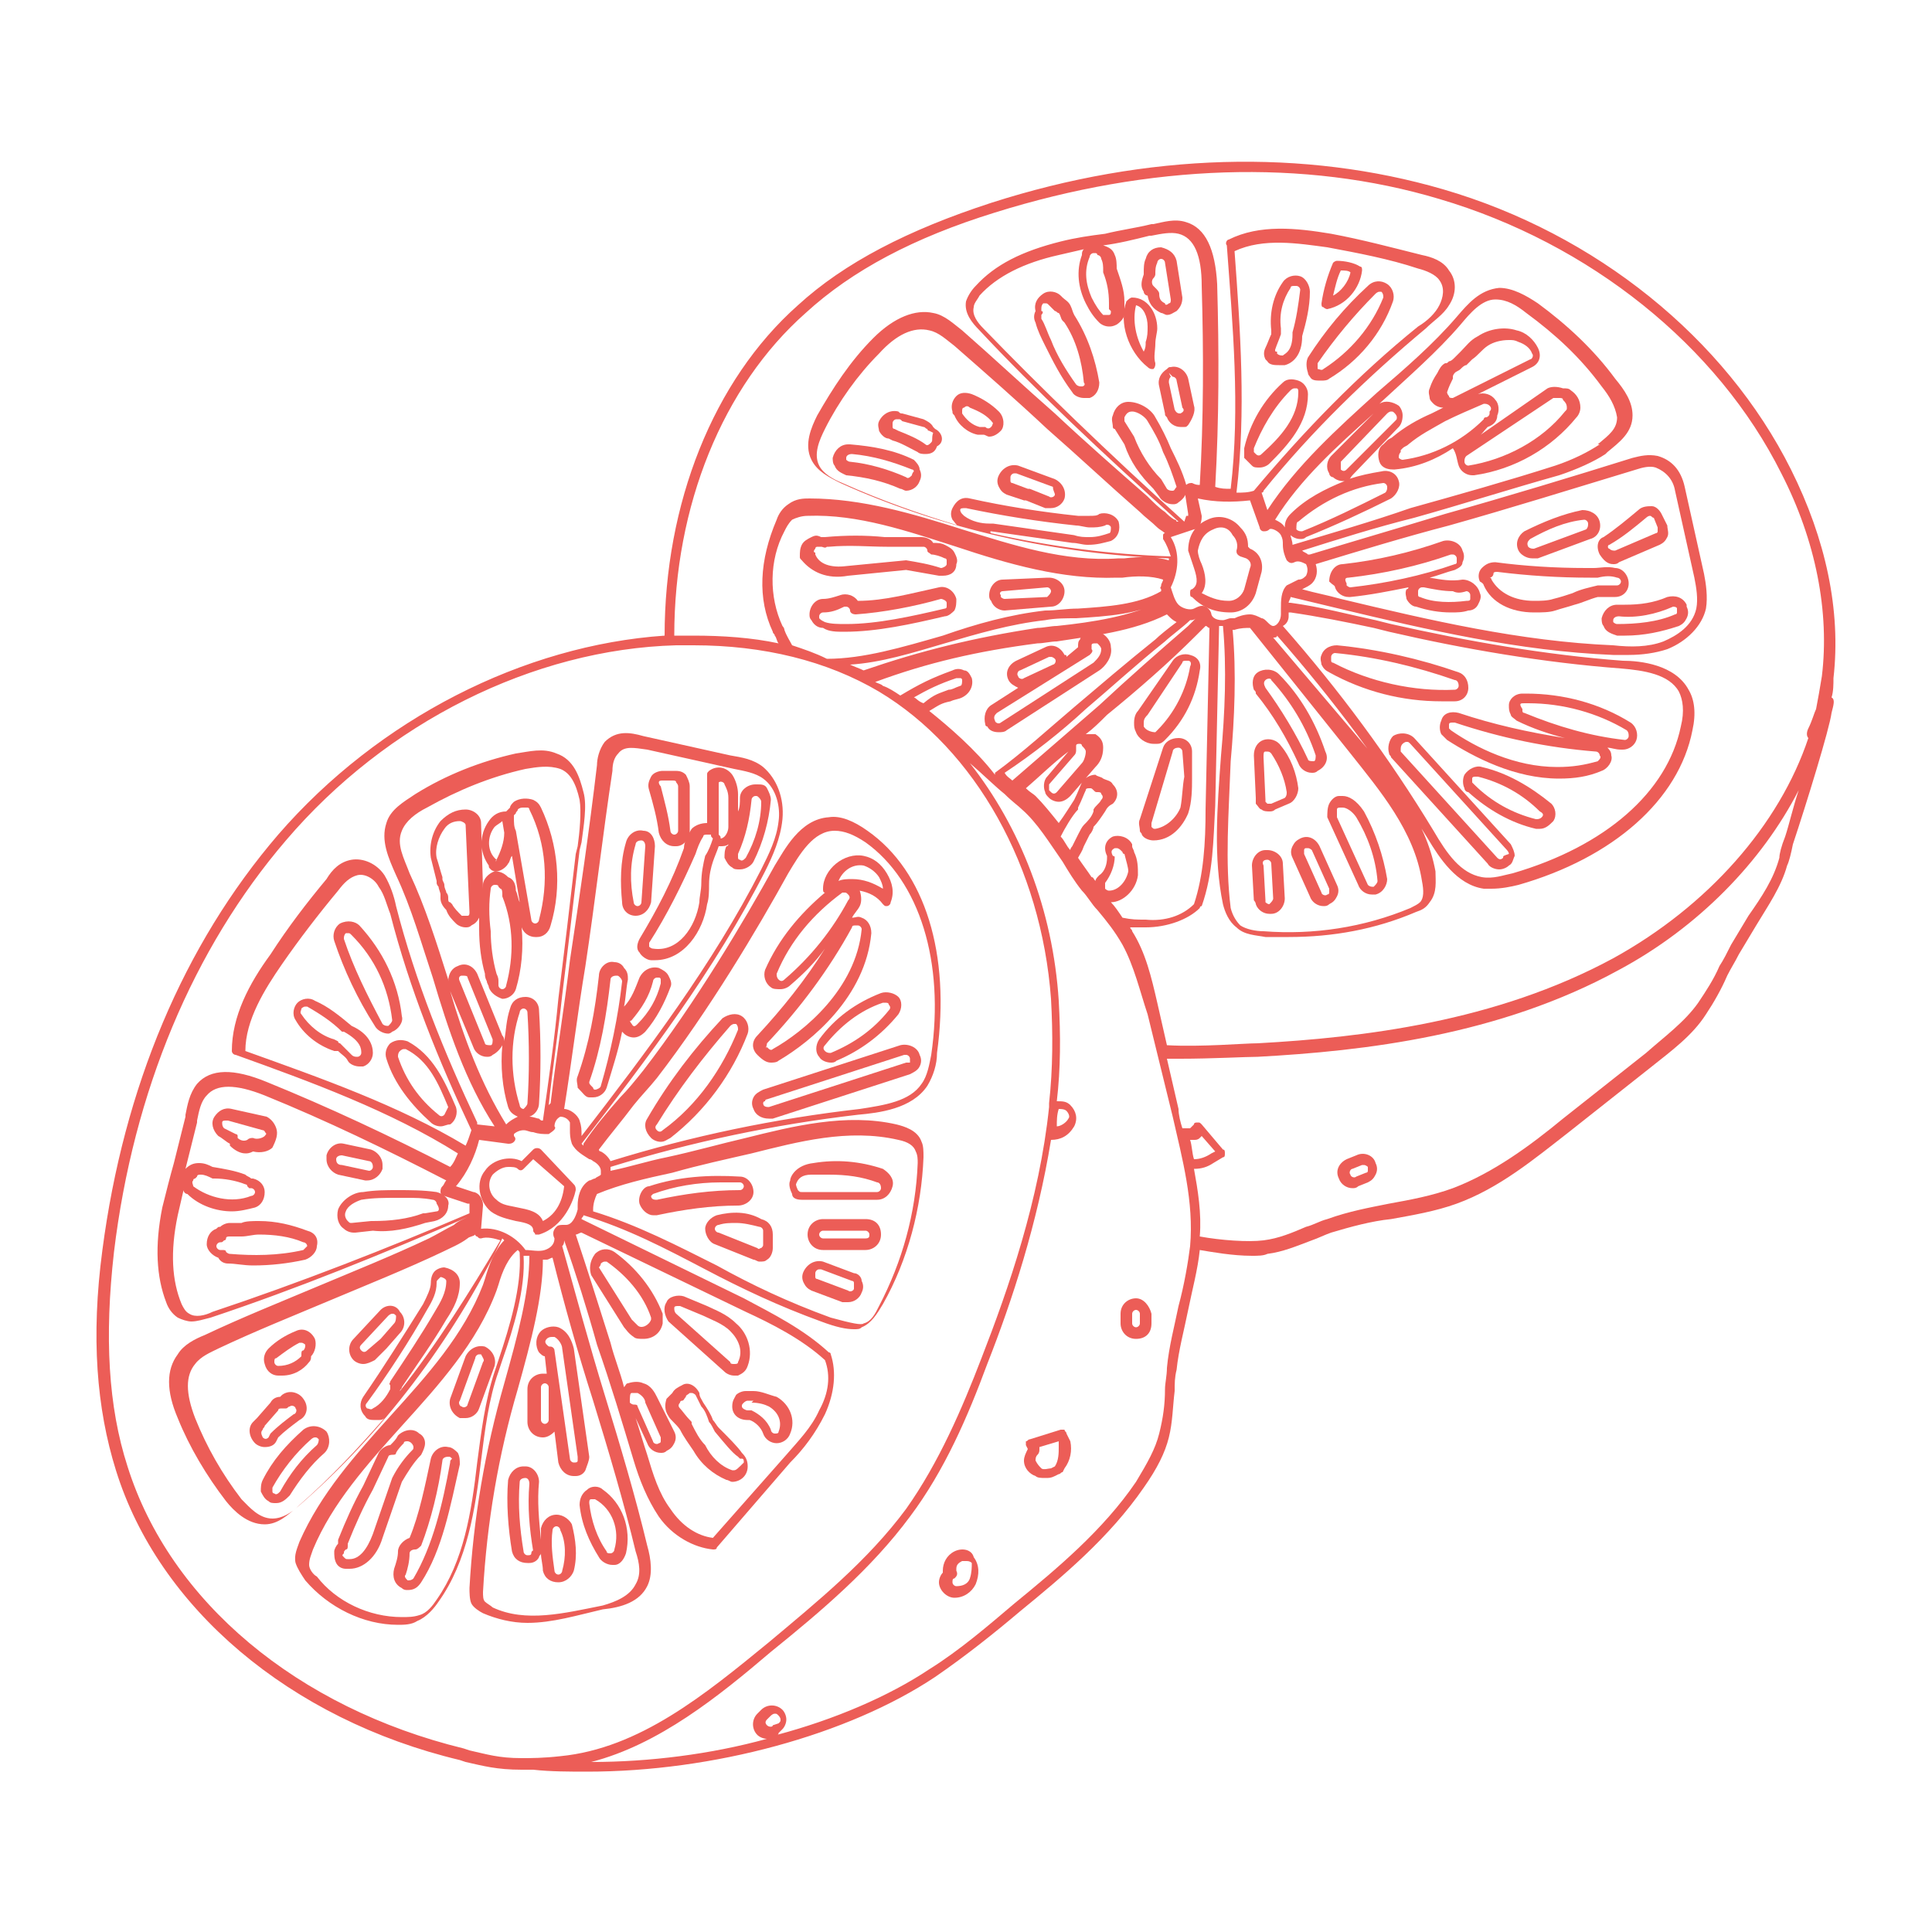 <svg fill="#EC5D57" xmlns="http://www.w3.org/2000/svg" xmlns:xlink="http://www.w3.org/1999/xlink" version="1.1" x="0px" y="0px" viewBox="0 0 100 100" enable-background="new 0 0 100 100" xml:space="preserve"><g><path d="M94.8,36.1c0.1-0.3,0.1-0.7,0.1-1c0.4-3.5-0.4-7.2-2.2-10.8c-3.4-6.8-10.1-12.2-18-14.5c-7.2-2.1-15.3-1.9-23.4,0.7   c-4.3,1.4-7.6,3.1-10,5.3c-4.4,3.9-6.9,10.3-6.9,17.1c-7.3,0.5-14.8,4.3-20,10.3c-4.9,5.7-8,13.1-9.1,21.5C4.7,69.2,5,72.9,6,76.1   c2.2,7.1,9,12.9,17.8,15l0.3,0.1c0.9,0.2,1.6,0.4,2.9,0.4h0c0.2,0,0.4,0,0.6,0c0.9,0.1,1.9,0.1,2.8,0.1c6.5,0,13.5-1.9,18-4.9   c1.6-1.1,3.1-2.3,4.4-3.4c2.2-1.8,4.6-3.8,6.4-6.4c0.7-1,1.1-1.8,1.3-2.6c0.2-0.8,0.2-1.6,0.3-2.4c0-0.4,0-0.7,0.1-1.1   c0.1-1,0.4-2.1,0.6-3.1c0.2-1,0.5-2.1,0.6-3.1c0.6,0.1,1.7,0.3,2.7,0.3c0.3,0,0.6,0,0.8-0.1c0.8-0.1,1.5-0.4,2.3-0.7   c0.3-0.1,0.7-0.3,1-0.4c1-0.3,2.1-0.6,3.1-0.7c1.1-0.2,2.3-0.4,3.4-0.8c2.2-0.8,4-2.3,5.8-3.7l4.3-3.4c1-0.8,2.1-1.6,2.8-2.7   c0.4-0.6,0.8-1.3,1.1-2c0.2-0.4,0.4-0.7,0.6-1.1c0.3-0.5,0.6-1,0.9-1.5c0.6-1,1.3-2,1.6-3.1c0.1-0.2,0.2-0.6,0.3-1.1   c0.7-2.1,1.9-6,2-6.8C94.9,36.5,95,36.2,94.8,36.1z M41.7,16.2c2.4-2.2,5.6-3.9,9.8-5.2c8-2.5,16-2.8,23-0.7   c7.8,2.3,14.4,7.6,17.7,14.2c1.8,3.5,2.5,7.2,2.1,10.5c-0.1,0.6-0.2,1.2-0.3,1.7c-0.1,0.2-0.2,0.6-0.4,1c-0.1,0.2-0.1,0.4,0,0.5   c-1.5,4.5-5.2,8.7-10.1,11.4c-6.1,3.3-13,4.1-18.4,4.4c-0.7,0-2.9,0.2-4.7,0.1l-0.5-2.2c-0.3-1.3-0.6-2.6-1.3-3.7   c0-0.1-0.1-0.1-0.1-0.2c0.2,0,0.4,0,0.7,0c0,0,0.1,0,0.1,0c1.1,0,2.2-0.4,2.8-1c0,0,0-0.1,0.1-0.1c0.6-1.7,0.6-3.4,0.7-5.2l0.2-9.3   c0,0,0,0,0,0c0,0,0.1,0,0.1,0c0,0,0.1,0,0.1,0c0.2,2.2,0.1,4.5-0.1,6.7c-0.2,2.7-0.4,5.3,0.1,7.7c0.1,0.4,0.3,0.9,0.7,1.2   c0.4,0.4,1,0.4,1.5,0.5c0.4,0,0.8,0,1.2,0c2.3,0,4.5-0.4,6.6-1.3c0.3-0.1,0.5-0.2,0.7-0.5c0.4-0.5,0.3-1.1,0.3-1.6   c-0.5-2.7-2.3-4.9-3.9-6.8L65.9,33c0.1,0,0.2,0,0.2-0.1c2.9,3.3,5.5,6.8,7.8,10.5c0.6,1,1.5,2.4,2.9,2.6c0.1,0,0.3,0,0.4,0   c0.5,0,1-0.1,1.4-0.2c4.9-1.4,8.3-4.4,9-8c0.2-0.9,0.1-1.6-0.2-2.1c-0.7-1.3-2.5-1.5-3.4-1.5c-4-0.3-8-1-12-1.9l-0.8-0.2   c-1.4-0.3-2.9-0.7-4.4-0.9c0,0-0.1,0-0.1,0c0-0.1,0.1-0.2,0.1-0.3c0.8,0.2,1.7,0.4,2.5,0.6c4.6,1.1,9.3,2.2,14.2,2.4   c0.3,0,0.5,0,0.8,0c0.7,0,1.4-0.1,2-0.3c1-0.4,1.8-1.2,2-2.1c0.1-0.6,0-1.3-0.1-1.8l-1-4.5c-0.2-0.9-0.7-1.4-1.4-1.6   c-0.5-0.1-0.9,0-1.3,0.1c-3.2,1-6.5,2-9.7,2.9c-2.3,0.7-4.7,1.4-7,2.1c0,0,0,0-0.1,0c-0.1-0.1-0.2-0.1-0.3-0.2   c1.9-0.6,3.8-1.2,5.8-1.7c2.5-0.7,5-1.5,7.5-2.2c0.9-0.3,1.8-0.7,2.4-1.1l0.1-0.1c0.6-0.5,1.3-1,1.3-1.9c0-0.7-0.4-1.3-0.9-1.9   c-1.1-1.5-2.5-2.8-4-3.9c-0.6-0.4-1.3-0.8-2-0.8c-1,0.1-1.6,0.8-2.2,1.5c-1.2,1.4-2.7,2.7-4.1,3.9c-2.1,1.9-4.2,3.8-5.7,6.1   l-0.3-0.9c0,0,0.1,0,0.1-0.1c2.5-3.1,5.4-5.9,8.4-8.4c0.4-0.4,0.9-0.7,1.2-1.2c0.4-0.6,0.4-1.3,0-1.8c-0.3-0.5-0.9-0.7-1.4-0.8   c-1.6-0.4-3.1-0.8-4.7-1.1c-1.8-0.3-3.7-0.5-5.3,0.3c-0.1,0-0.2,0.2-0.1,0.3c0.3,4.1,0.7,8.4,0.2,12.6c0,0,0,0,0,0   c-0.3,0-0.5,0-0.8-0.1c0.2-3.5,0.2-7,0.1-10.5c-0.1-1.8-0.6-2.9-1.6-3.2c-0.6-0.2-1.2,0-1.7,0.1l-0.1,0c-0.8,0.2-1.6,0.3-2.4,0.5   c-0.8,0.1-1.5,0.2-2.3,0.4c-2,0.5-3.4,1.2-4.4,2.3c-0.2,0.2-0.4,0.5-0.5,0.8c-0.1,0.6,0.3,1.1,0.7,1.5c2.8,3,6.3,6.3,10.3,9.9   l-0.1,0c0,0,0-0.1-0.1-0.1c-0.2-0.1-0.4-0.3-0.5-0.4c-0.3-0.2-0.6-0.5-0.9-0.8c-1.6-1.4-3.2-2.8-4.8-4.3c-1.6-1.4-3.2-2.9-4.8-4.3   c-0.4-0.3-0.9-0.8-1.5-0.9c-0.9-0.2-2,0.2-3.1,1.3c-1.2,1.2-2.1,2.6-2.9,4c-0.3,0.6-0.7,1.5-0.3,2.3c0.3,0.6,0.9,0.9,1.5,1.2   c5.3,2.4,11.2,3.7,17,3.9c0,0,0,0.1,0,0.1c-0.7-0.2-1.5-0.2-2.3-0.1l-0.3,0c-2.8,0.2-5.5-0.7-8.1-1.5c-2.5-0.8-5.2-1.6-7.9-1.6   c-0.3,0-0.7,0-1.1,0.3c-0.3,0.2-0.5,0.5-0.6,0.8C39.3,29,39.2,31,40,32.7c0,0.1,0.1,0.1,0.1,0.2c0.1,0.1,0.1,0.3,0.2,0.4   c-1.4-0.3-2.9-0.4-4.4-0.4c-0.3,0-0.6,0-0.9,0c0,0-0.1,0-0.1,0C34.9,26.2,37.4,20,41.7,16.2z M57.6,44.3L57.6,44.3   c-0.1-0.2-0.1-0.3,0.1-0.4c0,0,0.1,0,0.1,0c0.1,0,0.2,0.1,0.2,0.1l0.1,0.1c0,0,0,0.1,0.1,0.1c0.1,0.4,0.2,0.7,0.2,0.9   c-0.1,0.5-0.5,1-1,1l0,0.3v-0.3c-0.1,0-0.2-0.1-0.2-0.1c0-0.1,0-0.2,0-0.3c0.3-0.4,0.5-0.9,0.5-1.4C57.7,44.4,57.7,44.3,57.6,44.3z    M58.9,45.3c0-0.4,0-0.8-0.2-1.2c0-0.1-0.1-0.2-0.1-0.3l0-0.1c-0.2-0.4-0.7-0.5-1-0.4c-0.4,0.2-0.5,0.6-0.3,1l0,0.1   c0,0.3-0.1,0.7-0.4,0.9c-0.1,0.1-0.2,0.2-0.2,0.3c-0.1-0.1-0.1-0.2-0.2-0.2c-0.2-0.3-0.5-0.7-0.7-1c0.1-0.2,0.2-0.3,0.3-0.6   l0.3-0.6c0.1-0.1,0.2-0.3,0.2-0.4c0.2-0.2,0.4-0.5,0.6-0.8c0.1-0.2,0.2-0.3,0.4-0.4c0.3-0.3,0.3-0.7,0-1c-0.1-0.2-0.3-0.2-0.5-0.3   c-0.1-0.1-0.3-0.1-0.4-0.2c-0.3,0-0.6,0.2-0.7,0.4c-0.1,0.2-0.2,0.5-0.4,0.9c-0.2,0.3-0.5,0.8-0.8,1.2c-0.4-0.5-0.8-1-1.2-1.4   c-0.1-0.1-0.3-0.2-0.5-0.4c0.7-0.6,1.4-1.3,2.2-1.9l-1.1,1.3c-0.2,0.2-0.2,0.6-0.1,0.8c0,0.1,0.1,0.2,0.2,0.3   c0.1,0.1,0.3,0.2,0.5,0.2c0.2,0,0.4-0.1,0.6-0.3l1.3-1.5c0.2-0.2,0.4-0.5,0.4-1c0-0.3-0.1-0.5-0.4-0.7C56.3,38,56.2,38,56.2,38   c0.4-0.3,0.7-0.6,1.1-1c1.6-1.3,3.2-2.7,4.6-4.1c0,0,0.1-0.1,0.2-0.2c0.1-0.1,0.2-0.2,0.3-0.3c0.1,0,0.1,0.1,0.2,0.1   c0,0,0,0.1,0,0.1l-0.2,9.3c0,1.7-0.1,3.4-0.6,4.9c-0.6,0.6-1.5,0.9-2.5,0.8c-0.5,0-0.7,0-1.2-0.1c-0.2-0.3-0.4-0.6-0.6-0.8   C58.1,46.7,58.8,46.1,58.9,45.3z M55.4,44c-0.2-0.2-0.3-0.5-0.5-0.7c0.2-0.4,0.6-1.1,0.9-1.4c0,0,0,0,0-0.1   c0.2-0.4,0.3-0.7,0.4-0.9c0-0.1,0.1-0.1,0.2-0.1c0.1,0,0.1,0,0.2,0.1c0.1,0.1,0.1,0.1,0.2,0.1c0.1,0,0.2,0,0.2,0.1   c0.1,0.1,0.1,0.2,0,0.3c-0.1,0.2-0.3,0.3-0.4,0.5c0,0,0,0,0,0.1c-0.1,0.3-0.3,0.5-0.5,0.7c-0.1,0.1-0.2,0.3-0.3,0.5l-0.3,0.6   C55.5,43.8,55.4,43.9,55.4,44z M47.3,36.1c0.7-0.4,1.3-0.7,2.2-1c0.1,0,0.1,0,0.2,0c0.1,0,0.1,0.1,0.1,0.1c0,0.1,0,0.3-0.1,0.3   c-0.3,0.1-0.4,0.2-0.6,0.2c-0.5,0.2-0.7,0.2-1.3,0.7C47.5,36.3,47.4,36.1,47.3,36.1z M48.1,36.8c0.5-0.3,0.6-0.4,1.1-0.5   c0.2-0.1,0.4-0.1,0.6-0.2c0.4-0.2,0.6-0.6,0.5-1c-0.1-0.2-0.2-0.4-0.4-0.4c-0.2-0.1-0.4-0.1-0.6,0c-1.1,0.4-1.7,0.7-2.7,1.3   c-0.3-0.2-0.6-0.4-0.9-0.5c-0.1-0.1-0.2-0.1-0.4-0.2c2.7-1,5.3-1.6,8.4-2c0.3,0,0.7-0.1,1-0.1c1.9-0.3,3.9-0.5,5.7-1.4   c0,0,0.1,0.1,0.1,0.1c0.1,0.1,0.2,0.2,0.4,0.3c-0.4,0.3-0.9,0.7-1.1,0.9c-1.5,1.2-2.9,2.4-4.2,3.5c-1.3,1.1-2.6,2.3-4.1,3.4   c0,0,0,0,0,0.1C50.5,38.8,49.1,37.6,48.1,36.8z M41,33.4c-0.1-0.2-0.3-0.5-0.4-0.8c0-0.1-0.1-0.2-0.1-0.2c-0.7-1.5-0.7-3.4,0.1-4.9   c0.1-0.2,0.2-0.4,0.4-0.6c0.2-0.1,0.5-0.2,0.8-0.2c2.6-0.1,5.2,0.8,7.7,1.6c2.7,0.9,5.5,1.7,8.3,1.6l0.3,0c0.7-0.1,1.5-0.1,2.1,0.1   c0,0.1-0.1,0.2-0.1,0.3c0,0.1-0.1,0.1,0,0.2c0,0,0,0,0,0.1c0,0,0,0,0,0c-1.2,0.7-2.8,0.8-4.3,0.9c-0.6,0-1.1,0.1-1.7,0.1   c-1.8,0.2-3.6,0.7-5.3,1.3c-2.1,0.6-4.1,1.2-6,1.2C42.2,33.8,41.6,33.6,41,33.4z M49.7,26.4c0-0.1,0.1-0.1,0.3-0.1   c1.9,0.4,3.8,0.7,5.7,0.9c0.2,0,0.5,0.1,0.7,0.1c0.3,0,0.5,0,0.8-0.1c0.1-0.1,0.3,0,0.3,0.1c0,0.1,0,0.3-0.1,0.3   c-0.3,0.1-0.6,0.2-1,0.2c-0.3,0-0.5,0-0.8-0.1c-1.4-0.2-2.8-0.4-4.2-0.6c0,0,0,0,0,0c0,0-0.1,0-0.1,0c0,0-0.1,0-0.1,0   c-0.4,0-0.9-0.1-1.3-0.4c0,0-0.1-0.1-0.1-0.1C49.7,26.5,49.7,26.4,49.7,26.4z M51.3,27.5c1.4,0.2,2.8,0.4,4.2,0.6   c0.3,0,0.5,0.1,0.8,0.1c0.5,0,0.8-0.1,1.2-0.2c0.4-0.2,0.5-0.6,0.4-1c-0.2-0.4-0.7-0.5-1-0.4c-0.1,0.1-0.3,0.1-0.5,0.1   c-0.2,0-0.4,0-0.6,0c-1.9-0.2-3.8-0.5-5.6-0.9c-0.4-0.1-0.7,0.1-0.9,0.5c-0.1,0.2-0.1,0.4,0,0.6c0.1,0.1,0.2,0.3,0.3,0.3   c0,0,0,0,0,0c-2-0.6-4-1.3-6-2.2c-0.5-0.2-1-0.5-1.2-0.9c-0.3-0.6,0-1.3,0.3-1.9c0.7-1.4,1.7-2.8,2.8-3.9c0.9-1,1.8-1.4,2.6-1.2   c0.5,0.1,0.9,0.5,1.3,0.8c1.6,1.4,3.2,2.8,4.8,4.3c1.6,1.4,3.2,2.9,4.8,4.3c0.3,0.3,0.6,0.5,0.9,0.8c0.1,0.1,0.3,0.2,0.4,0.3   c-0.1,0-0.1,0.1-0.1,0.1c0,0.1,0,0.2,0,0.2c0.2,0.3,0.3,0.6,0.4,0.9c-3.1-0.1-6.2-0.5-9.3-1.2C51.2,27.5,51.3,27.5,51.3,27.5z    M61.3,27c-4-3.6-7.5-7-10.4-10c-0.3-0.3-0.6-0.7-0.5-1.1c0-0.2,0.2-0.4,0.3-0.6c0.9-1,2.3-1.7,4.1-2.1c0.4-0.1,0.9-0.2,1.3-0.3   c-0.1,0.1-0.1,0.2-0.1,0.3c-0.3,0.8-0.2,1.7,0.2,2.5c0.2,0.4,0.4,0.7,0.7,1c0.1,0.1,0.3,0.2,0.5,0.2c0.1,0,0.2,0,0.4-0.1   c0.3-0.2,0.5-0.5,0.4-0.8l0-0.1c0-0.1,0-0.2,0-0.3c0-0.6-0.2-1.1-0.4-1.7c0-0.2,0-0.5-0.1-0.7c-0.1-0.3-0.3-0.4-0.6-0.5   c0.8-0.1,1.6-0.3,2.4-0.5l0.1,0c0.5-0.1,1-0.2,1.4-0.1c0.8,0.2,1.2,1.1,1.2,2.7c0.1,3.4,0.1,6.9-0.1,10.3c-0.1,0-0.2,0-0.4-0.1   c-0.1,0-0.2,0-0.3,0.1c-0.1,0.1-0.1,0.2-0.1,0.2l0.2,1.3c0,0.1,0,0.1,0,0.1c0,0-0.1,0-0.1,0L61.3,27C61.3,27,61.3,27,61.3,27z    M57.5,16.1c0,0.1,0,0.2-0.1,0.2c-0.1,0-0.2,0-0.3,0c-0.2-0.2-0.4-0.5-0.6-0.9c-0.3-0.7-0.4-1.4-0.1-2.1c0-0.1,0.1-0.2,0.2-0.2   c0,0,0.1,0,0.1,0c0,0,0.1,0,0.1,0.1c0.1,0,0.2,0.1,0.2,0.2c0.1,0.2,0.1,0.4,0.1,0.6c0,0,0,0.1,0,0.1c0.2,0.5,0.3,1,0.3,1.6   c0,0,0,0.1,0,0.1c0,0,0,0.1,0,0.2L57.5,16.1z M61.8,27.4c0.1,0,0.2-0.1,0.3-0.2c0.1-0.2,0.1-0.4,0.1-0.5L62,25.8   c0.9,0.2,1.8,0.2,2.7,0.1l0.5,1.4c0,0.1,0.1,0.2,0.2,0.2c0.1,0,0.2,0,0.3-0.1c0.1-0.1,0.5,0.1,0.6,0.3c0.1,0.2,0.1,0.3,0.1,0.5   c0,0.3,0.1,0.6,0.2,0.8c0.1,0.1,0.2,0.2,0.4,0.1c0.2-0.1,0.4,0,0.6,0.1c0.1,0.2,0.1,0.4,0,0.6c-0.1,0.1-0.2,0.2-0.4,0.2   c-0.2,0.1-0.4,0.2-0.6,0.3c-0.3,0.3-0.3,0.8-0.3,1.2c0,0.1,0,0.2,0,0.3c0,0.3-0.2,0.6-0.4,0.6l0,0c-0.1,0-0.2-0.1-0.3-0.2   c-0.1-0.1-0.2-0.2-0.3-0.2c-0.2-0.1-0.4-0.2-0.6-0.2c-0.3,0-0.6,0.1-0.8,0.2l-0.2,0c-0.1,0-0.3,0.1-0.4,0.1c-0.1,0-0.5,0-0.6-0.3   c0-0.1-0.1-0.3-0.3-0.4c-0.2-0.1-0.4,0-0.6,0.1c-0.2,0.1-0.6,0-0.8-0.2c-0.2-0.2-0.3-0.6-0.4-0.9c0.4-0.8,0.5-1.8,0-2.6L61.8,27.4z    M63.9,13c1.5-0.7,3.3-0.4,4.8-0.2c1.6,0.3,3.2,0.6,4.7,1.1c0.4,0.1,0.9,0.3,1.1,0.6c0.3,0.4,0.2,0.9,0,1.3   c-0.2,0.4-0.6,0.8-1.1,1.1c-3.1,2.5-5.9,5.4-8.5,8.5c0,0,0,0,0,0c0,0,0,0,0,0c-0.3,0.1-0.6,0.1-0.9,0.1   C64.5,21.3,64.2,17.1,63.9,13z M66.9,28.2C66.9,28.2,66.9,28.2,66.9,28.2c0-0.2-0.1-0.4-0.1-0.5c0.1,0.1,0.3,0.2,0.5,0.2   c0.1,0,0.2,0,0.3-0.1c1.5-0.6,3-1.3,4.4-2c0.3-0.2,0.5-0.6,0.4-0.9c-0.1-0.4-0.5-0.6-0.9-0.5c-0.6,0.1-1.1,0.2-1.7,0.4   c0.1,0,0.1-0.1,0.2-0.2l2.4-2.5c0.1-0.1,0.2-0.3,0.2-0.6c0-0.2-0.1-0.4-0.2-0.5c-0.3-0.2-0.7-0.3-1-0.1c0,0,0.1-0.1,0.1-0.1   c1.4-1.3,2.9-2.6,4.1-4c0.5-0.6,1.1-1.3,1.8-1.3c0.6,0,1.1,0.3,1.6,0.7c1.5,1.1,2.8,2.3,3.9,3.8c0.4,0.5,0.7,1,0.8,1.6   c0,0.6-0.4,0.9-1,1.4L82.8,23c-0.6,0.4-1.4,0.8-2.3,1.1c-2.5,0.8-5,1.5-7.5,2.2C71,27,68.9,27.6,66.9,28.2z M67.2,27   c1.3-1.1,2.8-1.8,4.4-2c0.1,0,0.2,0.1,0.2,0.2c0,0.1,0,0.2-0.1,0.3c-1.4,0.7-2.8,1.4-4.3,2c-0.1,0-0.2,0-0.3-0.1   C67.1,27.2,67.1,27,67.2,27z M69.7,24.3c-0.1,0.1-0.2,0.1-0.3,0c0,0,0,0,0-0.1c0-0.1,0-0.2,0-0.3l2.4-2.5c0,0,0.1-0.1,0.2-0.1   c0.1,0,0.1,0,0.2,0.1c0,0,0.1,0.1,0.1,0.2c0,0.1,0,0.1-0.1,0.2L69.7,24.3z M68.9,23.6c-0.2,0.2-0.3,0.6-0.1,0.9   c0,0.1,0.1,0.2,0.2,0.2c0.1,0.1,0.3,0.2,0.5,0.2c0,0,0.1,0,0.1,0c-1,0.4-2,0.9-2.8,1.7c-0.2,0.2-0.3,0.4-0.3,0.7   c-0.1-0.2-0.3-0.3-0.5-0.4c1.3-2.1,3.2-3.8,5.1-5.5L68.9,23.6z M67.9,30.2c0.3-0.3,0.3-0.7,0.2-1c2.3-0.7,4.6-1.4,6.9-2   c3.2-0.9,6.4-1.9,9.7-2.9c0.3-0.1,0.7-0.2,1-0.1c0.5,0.2,0.9,0.6,1,1.2l1,4.5c0.1,0.5,0.2,1.1,0.1,1.6c-0.2,0.9-1,1.4-1.7,1.7   c-0.8,0.3-1.7,0.3-2.6,0.2c-4.8-0.2-9.5-1.3-14.1-2.4c-0.7-0.2-1.3-0.3-2-0.5C67.6,30.4,67.8,30.3,67.9,30.2z M66.7,31.9   c0-0.1,0-0.1,0-0.2c0,0,0,0,0.1,0c1.4,0.2,2.9,0.5,4.3,0.8l0.8,0.2c3.9,0.9,8,1.6,12,1.9c1.2,0.1,2.5,0.3,3,1.2   c0.2,0.4,0.3,1,0.1,1.8c-0.7,3.4-3.9,6.2-8.7,7.6c-0.5,0.1-1,0.3-1.6,0.2c-1.1-0.2-1.8-1.2-2.5-2.4c-2.3-3.8-4.9-7.3-7.8-10.6   C66.6,32.3,66.7,32.1,66.7,31.9z M63.7,39.4c0.2-2.2,0.3-4.6,0.1-6.8c0,0,0,0,0,0l0.1,0c0.3-0.1,0.6-0.1,0.8-0.1l5.2,6.5   c1.5,1.9,3.3,4,3.7,6.6c0.1,0.5,0.1,0.9-0.1,1.1c-0.1,0.1-0.3,0.2-0.5,0.3c-2.4,1-5,1.4-7.6,1.2c-0.4,0-0.9-0.1-1.2-0.3   c-0.2-0.2-0.4-0.5-0.5-0.9C63.4,44.6,63.6,42.1,63.7,39.4z M48.9,33.3c1.7-0.5,3.4-1,5.2-1.2c0.5-0.1,1.1-0.1,1.6-0.1   c1.6-0.1,3.2-0.2,4.5-0.9c0,0,0,0,0,0c-1.7,0.8-3.6,1.1-5.5,1.3c-0.3,0-0.7,0.1-1,0.1c-3.3,0.5-6.1,1.2-9,2.2   c-0.2-0.1-0.5-0.2-0.7-0.3C45.6,34.3,47.2,33.8,48.9,33.3z M56.2,36.7c1.3-1.1,2.6-2.3,4.1-3.5c0.2-0.2,1-0.8,1.3-1.1c0,0,0,0,0,0   c0.1,0,0.2,0,0.3-0.1c-0.1,0.1-0.2,0.2-0.3,0.3c-0.1,0.1-0.1,0.1-0.1,0.1c-1.5,1.3-3.1,2.7-4.6,4.1c-1.5,1.3-3,2.6-4.5,3.9   c-0.1-0.1-0.3-0.2-0.4-0.4C53.5,39,54.9,37.9,56.2,36.7z M55.7,38.8c0-0.1,0-0.2,0-0.2c0-0.1,0.1-0.1,0.2-0.1c0,0,0.1,0,0.1,0.1   c0.1,0.1,0.2,0.2,0.2,0.3c0,0.2-0.1,0.5-0.2,0.6l-1.3,1.5c-0.1,0.1-0.2,0.1-0.3,0c0,0,0,0-0.1-0.1c0-0.1,0-0.2,0-0.3l1.3-1.5   c0,0,0,0,0,0C55.7,39,55.7,38.9,55.7,38.8z M27,91c-1.2,0-1.8-0.2-2.7-0.4l-0.3-0.1c-8.6-2.1-15.2-7.6-17.4-14.6   c-1-3.1-1.2-6.7-0.7-11.1c1-8.3,4.1-15.7,8.9-21.3C20,37.4,27.6,33.6,35,33.4c0.3,0,0.6,0,0.9,0c3.6,0,6.9,0.8,9.6,2.4   c5,3,8.4,9.1,8.9,15.9c0.1,1.8,0.1,3.6-0.1,5.4c0,0.1,0,0.1,0,0.2c-0.5,4.8-2.1,9.4-3.5,13c-1,2.6-2.2,5.4-3.9,7.8   c-2,2.7-4.6,4.8-7.1,6.9c-3.3,2.7-6.7,5.5-10.8,5.9C28.1,91,27.5,91,27,91C27,91,27,91,27,91z M54.8,57.4c0.1,0,0.3,0,0.4,0.1   c0.1,0.1,0.2,0.3,0.1,0.4c-0.1,0.2-0.4,0.4-0.6,0.4C54.7,58,54.7,57.7,54.8,57.4z M39.7,89.3c-0.1-0.1-0.1-0.2,0-0.3l0.2-0.2   c0,0,0.1-0.1,0.2-0.1c0.1,0,0.1,0,0.2,0.1c0,0,0.1,0.1,0.1,0.2c0,0.1,0,0.1-0.1,0.2L40,89.3C40,89.4,39.8,89.4,39.7,89.3z M61,67.6   c-0.2,1-0.5,2.1-0.6,3.2c0,0.4-0.1,0.8-0.1,1.1c0,0.8-0.1,1.5-0.3,2.3c-0.2,0.8-0.6,1.5-1.2,2.5c-1.7,2.5-4.1,4.5-6.3,6.3   c-1.3,1.1-2.8,2.4-4.4,3.4c-2.1,1.4-4.9,2.6-7.9,3.4c0,0,0.1,0,0.1-0.1l0.2-0.2c0.1-0.1,0.2-0.3,0.2-0.5c0-0.2-0.1-0.4-0.2-0.5   c-0.3-0.3-0.8-0.3-1.1,0l-0.2,0.2c-0.3,0.3-0.3,0.8,0,1.1c0.1,0.1,0.3,0.2,0.5,0.2c-2.9,0.8-6.1,1.2-9.1,1.2   c3.5-0.9,6.6-3.4,9.3-5.7c2.6-2.1,5.2-4.3,7.2-7c1.8-2.4,3-5.2,4-7.9c1.3-3.3,2.6-7.3,3.3-11.6c0.5,0,0.9-0.2,1.2-0.7   c0.2-0.4,0.1-0.8-0.2-1.1c-0.2-0.2-0.4-0.2-0.7-0.2c0.2-1.7,0.2-3.4,0.1-5.2c-0.3-4.7-2-9-4.6-12.3c0.7,0.6,1.3,1.2,1.8,1.6   c0.4,0.4,0.7,0.6,0.9,0.8c0.8,0.7,1.4,1.7,2.1,2.7c0.3,0.5,0.6,1,1,1.5c0.3,0.3,0.5,0.7,0.8,1c0.5,0.6,0.9,1.1,1.3,1.8   c0.6,1.1,0.9,2.4,1.3,3.6l1.3,5.3c0.5,2.2,1.1,4.4,0.9,6.7C61.5,65.3,61.3,66.5,61,67.6z M61.8,60c-0.1-0.3-0.1-0.7-0.2-1   c0.1,0,0.2,0,0.2,0c0.1,0,0.2,0,0.3-0.1l0.1-0.1l0.7,0.8l-0.2,0.1C62.4,59.9,62.1,60,61.8,60z M92.4,43.3c-0.2,0.5-0.3,0.9-0.3,1.1   c-0.3,1.1-0.9,2-1.6,3c-0.3,0.5-0.6,1-0.9,1.5c-0.2,0.4-0.4,0.8-0.6,1.1c-0.3,0.7-0.7,1.3-1.1,1.9c-0.7,1-1.8,1.8-2.7,2.6l-4.3,3.4   c-1.7,1.4-3.6,2.8-5.7,3.6c-1.1,0.4-2.2,0.6-3.3,0.8c-1,0.2-2.1,0.4-3.2,0.8c-0.4,0.1-0.7,0.3-1.1,0.4c-0.7,0.3-1.4,0.6-2.2,0.7   c-0.8,0.1-2.2,0-3.3-0.2c0.1-1.2-0.1-2.4-0.3-3.5c0.4,0,0.7-0.1,1-0.3l0.5-0.3c0.1,0,0.1-0.1,0.1-0.2c0-0.1,0-0.2-0.1-0.2l-1.1-1.3   c-0.1-0.1-0.1-0.1-0.2-0.1c-0.1,0-0.2,0-0.2,0.1l-0.2,0.2c-0.1,0-0.3,0-0.4,0c-0.1-0.3-0.2-0.7-0.2-1l-0.6-2.6c0.2,0,0.4,0,0.7,0   c1.6,0,3.4-0.1,4-0.1c5.5-0.3,12.5-1.1,18.7-4.5c4.1-2.2,7.4-5.6,9.3-9.3C92.8,41.8,92.6,42.7,92.4,43.3z"></path><path d="M55.6,16.3c-0.1-0.2-0.1-0.3-0.2-0.5c-0.1-0.2-0.3-0.3-0.4-0.4c0,0-0.1-0.1-0.1-0.1c-0.2-0.2-0.6-0.3-0.9-0.1   c-0.3,0.2-0.5,0.5-0.4,0.9c-0.1,0.2-0.1,0.4,0,0.6c0.1,0.4,0.3,0.8,0.5,1.2c0.4,0.8,0.8,1.6,1.4,2.4c0.1,0.2,0.4,0.3,0.6,0.3   c0.1,0,0.2,0,0.3,0c0.3-0.1,0.5-0.4,0.5-0.8C56.7,18.6,56.3,17.4,55.6,16.3L55.6,16.3z M56,20c-0.1,0-0.2,0-0.3-0.1   c-0.5-0.7-1-1.5-1.3-2.3c-0.2-0.4-0.3-0.8-0.5-1.1c0-0.1,0-0.2,0-0.2c0.1-0.1,0.1-0.2,0-0.2l0-0.1c0-0.1,0-0.2,0.1-0.3   c0,0,0.1,0,0.1,0c0.1,0,0.1,0,0.2,0.1c0.1,0.1,0.1,0.1,0.2,0.2c0,0,0.1,0.1,0.1,0.1c0.1,0,0.1,0.1,0.2,0.1c0.1,0.1,0.1,0.3,0.2,0.4   l0.1,0.1c0.6,0.9,0.9,2,1,3.1C56.2,19.9,56.1,20,56,20z"></path><path d="M60.6,23.2c-0.2-0.5-0.5-1.1-0.8-1.6c-0.2-0.4-0.8-0.8-1.4-0.8c-0.4,0-0.7,0.3-0.8,0.7c-0.1,0.2,0,0.4,0,0.6   c0,0,0,0.1,0.1,0.1l0.5,0.8c0.3,0.9,0.8,1.6,1.5,2.3l0.3,0.4c0.1,0.2,0.4,0.4,0.7,0.4c0.1,0,0.2,0,0.3-0.1c0.3-0.2,0.5-0.5,0.4-0.9   C61.2,24.4,60.9,23.8,60.6,23.2z M60.7,25.4c-0.1,0-0.2,0-0.3-0.1l-0.3-0.5c0,0,0,0,0,0c-0.6-0.6-1.1-1.4-1.4-2.2c0,0,0,0,0,0   l-0.5-0.8c0-0.1,0-0.1,0-0.2c0.1-0.2,0.2-0.3,0.4-0.3c0.3,0,0.7,0.3,0.8,0.5c0.3,0.5,0.6,1,0.8,1.6c0.3,0.6,0.5,1.2,0.7,1.8   C60.8,25.3,60.8,25.4,60.7,25.4z"></path><path d="M59.4,15.3C59.4,15.3,59.4,15.4,59.4,15.3c0.1,0.6,0.5,0.8,0.7,0.9c0.1,0,0.2,0.1,0.3,0.1c0.2,0,0.3-0.1,0.5-0.2   c0.2-0.2,0.3-0.4,0.3-0.7l-0.3-1.9c-0.1-0.4-0.4-0.6-0.8-0.7c-0.4,0-0.7,0.2-0.8,0.6c-0.1,0.2-0.1,0.5-0.1,0.7c0,0,0,0,0,0.1   c-0.1,0.3-0.2,0.6,0,0.9C59.2,15.2,59.3,15.3,59.4,15.3z M59.7,14.4C59.7,14.4,59.7,14.4,59.7,14.4c0.1-0.1,0.1-0.2,0.1-0.2   c0-0.2,0-0.4,0.1-0.6c0-0.1,0.1-0.2,0.2-0.2c0,0,0,0,0,0c0.1,0,0.2,0.1,0.2,0.2l0.3,1.9c0,0.1,0,0.2-0.1,0.2   c-0.1,0.1-0.2,0.1-0.2,0c-0.2-0.1-0.3-0.2-0.3-0.5c0-0.1-0.1-0.2-0.2-0.3c0,0-0.1-0.1-0.1-0.1C59.6,14.7,59.6,14.5,59.7,14.4z"></path><path d="M61.8,21l-0.3-1.4c-0.1-0.4-0.5-0.7-0.9-0.6c-0.1,0-0.1,0-0.2,0.1c-0.3,0.2-0.5,0.5-0.4,0.9l0.3,1.4c0,0.1,0,0.1,0.1,0.2   c0.1,0.3,0.4,0.5,0.7,0.5c0.1,0,0.1,0,0.2,0c0.1,0,0.1,0,0.2-0.1C61.7,21.7,61.9,21.3,61.8,21z M61.1,21.4c-0.1,0-0.2,0-0.3-0.2   l-0.3-1.4c0-0.1,0-0.2,0.1-0.3l-0.1-0.2l0.2,0.2c0.1,0,0.2,0.1,0.2,0.2l0.3,1.4C61.3,21.2,61.3,21.3,61.1,21.4z"></path><path d="M54.6,24.8l-1.9-0.7c-0.4-0.1-0.8,0.1-1,0.5c-0.1,0.2-0.1,0.4,0,0.6c0.1,0.2,0.2,0.3,0.4,0.4l0.9,0.3c0,0,0.1,0,0.1,0   l1,0.4c0.1,0,0.2,0,0.3,0c0.3,0,0.6-0.2,0.7-0.5C55.2,25.4,55,25,54.6,24.8z M54.6,25.6c0,0.1-0.2,0.2-0.3,0.1l-1-0.4   c0,0,0,0-0.1,0l-0.8-0.3c-0.1,0-0.1-0.1-0.1-0.1c0-0.1,0-0.1,0-0.2c0-0.1,0.1-0.2,0.2-0.2c0,0,0.1,0,0.1,0l1.9,0.7   C54.5,25.4,54.6,25.5,54.6,25.6z"></path><path d="M51.7,21.3c-0.4-0.4-0.9-0.7-1.4-0.9c-0.3-0.1-0.6-0.1-0.8,0.1c-0.2,0.2-0.3,0.5-0.2,0.8c0,0.1,0,0.1,0.1,0.2   c0.2,0.5,0.7,0.9,1.2,1c0.1,0,0.2,0,0.3,0c0.1,0,0.2,0.1,0.3,0.1c0.2,0,0.4-0.1,0.6-0.3C52,22.1,52,21.6,51.7,21.3z M51.3,22.1   c-0.1,0.1-0.2,0.1-0.3,0c0,0-0.1,0-0.1,0c0,0-0.1,0-0.1,0c0,0-0.1,0-0.1,0c-0.4-0.1-0.7-0.4-0.9-0.7c0,0,0-0.1,0-0.1   c0-0.1,0-0.2,0.1-0.2c0.1-0.1,0.2-0.1,0.3,0c0.5,0.2,0.9,0.4,1.2,0.8C51.4,21.8,51.4,22,51.3,22.1z"></path><path d="M48.4,22.2l-0.1-0.1c-0.1-0.2-0.3-0.3-0.5-0.4l-1.1-0.3c-0.1,0-0.1,0-0.2-0.1c-0.4-0.1-0.8,0.1-1,0.5c-0.1,0.2,0,0.4,0,0.5   c0.1,0.2,0.3,0.4,0.5,0.4l0.2,0.1c0.4,0.1,0.9,0.4,1.3,0.6c0.1,0.1,0.3,0.1,0.4,0.1c0.3,0,0.5-0.1,0.6-0.4   C48.9,22.9,48.8,22.4,48.4,22.2z M48.2,22.9C48.1,23,48,23.1,47.9,23c-0.4-0.3-0.9-0.5-1.4-0.7l-0.2-0.1c-0.1,0-0.1-0.1-0.1-0.1   c0,0,0-0.1,0-0.2c0-0.1,0.1-0.2,0.2-0.2c0,0,0,0,0.1,0c0.1,0,0.1,0,0.2,0.1l1.1,0.3c0.1,0,0.1,0.1,0.2,0.1c0,0.1,0.1,0.1,0.1,0.1   l0.2,0.1C48.2,22.7,48.3,22.8,48.2,22.9z"></path><path d="M47.3,23.8c-1-0.5-2.1-0.7-3.3-0.8c0,0-0.1,0-0.1,0c-0.4,0-0.7,0.3-0.8,0.7c0,0.1,0,0.3,0.1,0.4c0.1,0.3,0.4,0.4,0.6,0.5   c1,0.1,1.9,0.3,2.8,0.7c0.1,0,0.2,0.1,0.3,0.1c0.3,0,0.6-0.2,0.7-0.5c0.1-0.2,0.1-0.4,0-0.6C47.6,24.1,47.4,23.9,47.3,23.8z    M47.2,24.6c-0.1,0.1-0.2,0.2-0.3,0.1c-0.9-0.4-1.9-0.7-2.9-0.8c-0.1,0-0.2-0.1-0.2-0.1c0,0,0-0.1,0-0.1c0-0.1,0.1-0.2,0.3-0.2   c0,0,0,0,0,0c1.1,0.1,2.1,0.4,3.1,0.8c0.1,0,0.1,0.1,0.1,0.1C47.2,24.5,47.2,24.6,47.2,24.6z"></path><path d="M43.9,29.8l3-0.3c0.6,0.1,1.1,0.2,1.7,0.3c0.1,0,0.1,0,0.2,0c0.4,0,0.7-0.2,0.7-0.6c0.1-0.2,0-0.4-0.1-0.6   c-0.1-0.2-0.3-0.3-0.5-0.4c-0.2-0.1-0.4-0.1-0.6-0.1c-0.1-0.2-0.4-0.3-0.6-0.3l-1.9,0c-1-0.1-2-0.1-3.1,0c-0.1,0-0.1,0-0.2,0   c-0.2-0.1-0.3-0.1-0.5,0c-0.2,0.1-0.4,0.2-0.5,0.4c-0.1,0.2-0.1,0.4-0.1,0.6c0,0.1,0,0.1,0.1,0.2C42,29.6,42.8,30,43.9,29.8z    M42.2,28.4c0-0.1,0.1-0.1,0.1-0.1c0.1,0,0.1,0,0.2,0c0.1,0,0.2,0.1,0.3,0c0,0,0.1,0,0.1,0c1.1-0.1,2.1,0,3,0l1.9,0   c0.1,0,0.2,0.1,0.2,0.2c0,0.1,0.1,0.1,0.2,0.2c0.2,0,0.5,0.1,0.7,0.2c0.1,0,0.1,0.1,0.1,0.1c0,0.1,0,0.1,0,0.2   c0,0.1-0.2,0.2-0.3,0.2c-0.6-0.2-1.2-0.3-1.8-0.4c0,0,0,0,0,0c0,0,0,0,0,0l-3.1,0.3c-0.8,0.1-1.4-0.1-1.6-0.6c0,0,0-0.1,0-0.1   C42.1,28.6,42.1,28.5,42.2,28.4z"></path><path d="M52,31.6C52,31.6,52,31.6,52,31.6l2.4-0.2c0.4,0,0.7-0.4,0.7-0.8c0-0.4-0.4-0.7-0.8-0.7c0,0-0.1,0-0.1,0L51.9,30   c-0.4,0-0.7,0.4-0.7,0.8c0,0.1,0,0.2,0.1,0.3C51.4,31.4,51.7,31.6,52,31.6z M51.9,30.6l2.3-0.2c0.1,0,0.2,0.1,0.2,0.2   c0,0.1-0.1,0.2-0.2,0.3L52,31l0,0.3V31c-0.1,0-0.2-0.1-0.2-0.1c0,0,0-0.1,0-0.1C51.7,30.7,51.8,30.6,51.9,30.6z"></path><path d="M43.7,32.7c1.7,0,3.5-0.4,5.2-0.8c0.2,0,0.4-0.2,0.5-0.3c0.1-0.2,0.1-0.4,0.1-0.6c-0.1-0.4-0.5-0.7-0.9-0.6   c-1.4,0.3-2.8,0.7-4.2,0.7c-0.2-0.3-0.6-0.4-0.9-0.3c-0.3,0.1-0.6,0.2-0.9,0.2c-0.4,0-0.7,0.4-0.7,0.8c0,0.1,0,0.2,0.1,0.3   c0.1,0.2,0.3,0.4,0.6,0.4C42.9,32.7,43.3,32.7,43.7,32.7z M42.4,32c0,0,0-0.1,0-0.1c0-0.1,0.1-0.2,0.2-0.2c0.4,0,0.7-0.1,1.1-0.3   c0,0,0.1,0,0.1,0c0.1,0,0.2,0.1,0.2,0.2c0,0.1,0.1,0.2,0.3,0.2c1.4-0.1,3-0.4,4.4-0.8c0.1,0,0.3,0.1,0.3,0.2c0,0.1,0,0.1,0,0.2   c0,0.1-0.1,0.1-0.1,0.1c-1.7,0.4-3.5,0.8-5.1,0.8c-0.4,0-0.8,0-1.1-0.1C42.5,32.1,42.5,32.1,42.4,32z"></path><path d="M51.7,37.9c0.1,0,0.3,0,0.4-0.1l4.8-3.1c0.3-0.2,0.7-0.7,0.6-1.2c0-0.3-0.2-0.6-0.6-0.8c-0.4-0.2-0.9,0-1,0.4   c-0.1,0.1-0.1,0.2-0.1,0.4L55.2,34c0-0.1,0-0.1-0.1-0.1c-0.2-0.4-0.6-0.6-1-0.4l-1.5,0.7c-0.4,0.2-0.6,0.6-0.4,1   c0.1,0.2,0.3,0.3,0.5,0.4l-1.4,0.9c-0.3,0.2-0.4,0.6-0.3,1c0,0,0,0.1,0.1,0.1C51.2,37.8,51.4,37.9,51.7,37.9z M52.8,34.7l1.5-0.7   c0,0,0.1,0,0.1,0c0.1,0,0.2,0.1,0.2,0.1c0.1,0.1,0,0.3-0.1,0.3L53,35.1c-0.1,0.1-0.3,0-0.3-0.1C52.6,34.9,52.7,34.7,52.8,34.7z    M51.6,36.9l4.8-3c0.1-0.1,0.2-0.2,0.1-0.3c0-0.1,0-0.1,0-0.2c0-0.1,0.1-0.1,0.2-0.1c0,0,0.1,0,0.1,0c0.1,0.1,0.2,0.2,0.2,0.3   c0,0.3-0.2,0.5-0.4,0.7l-4.8,3.1c-0.1,0.1-0.3,0-0.3-0.1C51.4,37.1,51.5,37,51.6,36.9z"></path><path d="M59.7,38.5c0.1,0,0.1,0,0.2,0c0.2,0,0.3-0.1,0.4-0.2c1-1,1.6-2.2,1.8-3.6c0.1-0.4-0.1-0.7-0.5-0.8c-0.3-0.1-0.7,0-0.9,0.3   l-1.8,2.6c-0.1,0.1-0.2,0.3-0.2,0.6c0,0.2,0,0.3,0.1,0.5C58.9,38.2,59.3,38.5,59.7,38.5z M59.4,37l1.8-2.7c0-0.1,0.1-0.1,0.2-0.1   c0,0,0.1,0,0.1,0c0.1,0,0.2,0.1,0.1,0.3c-0.2,1.2-0.8,2.4-1.7,3.3c0,0-0.1,0.1-0.1,0.1c-0.2,0-0.5-0.1-0.6-0.3c0-0.1,0-0.2,0-0.2   C59.2,37.2,59.3,37.1,59.4,37z"></path><path d="M61.7,38.9c0-0.4-0.3-0.7-0.7-0.7c-0.4,0-0.7,0.2-0.8,0.5L59,42.4c-0.1,0.2,0,0.4,0,0.6c0,0.1,0.1,0.1,0.1,0.2   c0.1,0.2,0.4,0.3,0.6,0.3c0,0,0,0,0,0c0.9,0,1.5-0.7,1.8-1.4c0.2-0.6,0.2-1.3,0.2-1.8L61.7,38.9z M61.1,41.8   c-0.2,0.5-0.7,1-1.3,1.1l0,0.3v-0.3c-0.1,0-0.1,0-0.2-0.1c0,0,0,0,0,0c0-0.1,0-0.1,0-0.2l1.1-3.7c0-0.1,0.1-0.2,0.3-0.2   c0,0,0,0,0,0c0.1,0,0.2,0.1,0.2,0.2l0.1,1.3C61.2,40.7,61.2,41.3,61.1,41.8z"></path><path d="M75.5,24.1c0.1,0.3,0.4,0.5,0.7,0.5c0,0,0.1,0,0.1,0c2.1-0.3,4-1.4,5.3-3c0.1-0.1,0.2-0.3,0.2-0.5c0-0.4-0.2-0.7-0.5-0.9   c-0.1-0.1-0.2-0.1-0.4-0.1c-0.3-0.1-0.6-0.1-0.8,0l-3.6,2.5c0.2-0.1,0.3-0.3,0.5-0.5c0.3-0.1,0.5-0.3,0.5-0.6   c0.1-0.2,0.1-0.6-0.1-0.8c-0.2-0.3-0.6-0.4-0.9-0.3c-0.1,0-0.1,0-0.2,0.1l3-1.5c0.4-0.2,0.5-0.6,0.3-1c-0.2-0.4-0.6-0.8-1.1-0.9   c-0.6-0.2-1.4-0.1-2,0.3c-0.4,0.2-0.6,0.5-0.9,0.8l-0.1,0.1c-0.1,0.1-0.1,0.1-0.2,0.2c-0.1,0.1-0.2,0.2-0.3,0.2   c-0.1,0.1-0.1,0.1-0.2,0.1c-0.2,0.1-0.3,0.3-0.4,0.5c-0.2,0.3-0.3,0.5-0.4,0.8c-0.1,0.2,0,0.4,0,0.5c0,0.1,0.1,0.2,0.2,0.3   c0.1,0.1,0.3,0.2,0.5,0.2c-0.2,0.1-0.4,0.2-0.6,0.3c-0.7,0.3-1.4,0.7-2,1.2c-0.1,0.1-0.2,0.1-0.3,0.2c-0.1,0.1-0.1,0.1-0.2,0.2   c-0.3,0.2-0.3,0.6-0.2,0.9c0,0,0,0,0,0c0.1,0.3,0.4,0.4,0.7,0.4c0,0,0.1,0,0.1,0c1.1-0.1,2.1-0.5,3-1.1   C75.4,23.5,75.4,23.8,75.5,24.1z M80.4,20.6c0,0,0.1,0,0.1,0c0,0,0.1,0,0.1,0c0,0,0.1,0,0.1,0c0.1,0,0.2,0,0.2,0.1   c0.1,0.1,0.2,0.2,0.2,0.4c0,0.1,0,0.1-0.1,0.2c-1.2,1.5-3.1,2.5-5,2.8l0,0c-0.1,0-0.2-0.1-0.2-0.2c0-0.1,0-0.2,0.1-0.3L80.4,20.6z    M75,20.5C74.9,20.5,74.9,20.5,75,20.5c-0.1-0.1-0.1-0.2-0.1-0.2c0.1-0.3,0.2-0.5,0.3-0.7c0,0,0-0.1,0-0.1c0-0.1,0.1-0.2,0.1-0.2   c0.1-0.1,0.2-0.1,0.3-0.2c0.1-0.1,0.2-0.2,0.3-0.2c0.1-0.1,0.1-0.1,0.2-0.2l0.1-0.1c0.3-0.2,0.5-0.5,0.8-0.7   c0.3-0.2,0.7-0.3,1.1-0.3c0.2,0,0.3,0,0.5,0.1c0.3,0.1,0.6,0.3,0.7,0.6c0.1,0.1,0,0.3-0.1,0.3l-4,2C75.1,20.6,75,20.6,75,20.5z    M72.6,23.8L72.6,23.8c-0.1,0-0.2-0.1-0.2-0.1c0,0,0,0,0,0c0-0.1,0-0.2,0.1-0.3c0,0,0,0,0,0c0,0,0,0,0-0.1c0,0,0,0,0.1-0.1   c0.1-0.1,0.2-0.1,0.3-0.2c0.6-0.5,1.2-0.8,1.9-1.2c0.6-0.3,1.3-0.6,2-0.9c0.1,0,0.2,0,0.3,0.1c0.1,0.1,0.1,0.2,0,0.3   c0,0,0,0.1,0,0.1c0,0.1-0.1,0.2-0.2,0.2c0,0,0,0,0,0c0,0-0.1,0-0.1,0.1C75.6,22.9,74.1,23.6,72.6,23.8z"></path><path d="M67.7,19.3c0,0.1,0.1,0.2,0.1,0.2c0.1,0.2,0.3,0.2,0.6,0.2c0.1,0,0.3,0,0.4-0.1c1.5-0.9,2.7-2.3,3.3-4   c0.1-0.3,0-0.7-0.3-0.9c-0.3-0.2-0.7-0.2-1,0.1c-1.2,1.1-2.2,2.3-3.1,3.7C67.6,18.7,67.6,19,67.7,19.3z M68.2,18.8   c0.9-1.3,1.9-2.5,3-3.6c0,0,0.1-0.1,0.2-0.1c0,0,0.1,0,0.1,0c0.1,0.1,0.1,0.2,0.1,0.3c-0.6,1.5-1.7,2.8-3.1,3.7   c-0.1,0.1-0.2,0-0.3,0c0,0,0,0,0-0.1C68.2,19,68.2,18.9,68.2,18.8z"></path><path d="M65.6,18.7c0.1,0.2,0.4,0.2,0.6,0.2c0.1,0,0.2,0,0.3,0c0.4-0.1,0.9-0.5,0.9-1.5c0.2-0.7,0.4-1.5,0.4-2.3   c0-0.3-0.2-0.7-0.5-0.8c-0.3-0.1-0.7,0-0.9,0.3c-0.5,0.7-0.7,1.6-0.6,2.5l0,0.2c-0.1,0.2-0.2,0.5-0.3,0.7c-0.1,0.2-0.1,0.4,0,0.6   C65.5,18.6,65.6,18.7,65.6,18.7z M66,18.1c0.1-0.3,0.2-0.5,0.3-0.8c0,0,0-0.1,0-0.1l0-0.2c-0.1-0.8,0.1-1.5,0.5-2.1   c0-0.1,0.1-0.1,0.2-0.1c0,0,0.1,0,0.1,0c0.1,0,0.2,0.1,0.2,0.2c-0.1,0.8-0.2,1.5-0.4,2.2c0,0,0,0.1,0,0.1c0,0.9-0.4,1-0.5,1.1   c-0.1,0-0.2,0-0.3-0.1c0,0,0,0,0-0.1C66,18.2,66,18.2,66,18.1z"></path><path d="M64.8,24.1c0.1,0.1,0.2,0.1,0.4,0.1c0.2,0,0.4-0.1,0.5-0.2c1-1,2-2.1,2-3.6c0-0.3-0.2-0.6-0.5-0.7   c-0.3-0.1-0.6-0.1-0.8,0.1c-1,0.9-1.7,2.1-2,3.4c0,0.2,0,0.4,0,0.5C64.6,23.9,64.7,24,64.8,24.1z M66.8,20.2c0,0,0.1-0.1,0.2-0.1   c0,0,0.1,0,0.1,0c0.1,0,0.1,0.1,0.1,0.2c0,1.3-0.9,2.3-1.9,3.2c-0.1,0.1-0.2,0.1-0.3,0c0,0-0.1-0.1-0.1-0.1c0,0,0-0.1,0-0.2   C65.3,22.2,65.9,21.1,66.8,20.2z"></path><path d="M79.3,28.9c0.1,0,0.2,0,0.3,0l2.7-1c0.4-0.1,0.6-0.5,0.5-0.9c-0.1-0.4-0.5-0.6-0.9-0.6c-1,0.2-2,0.6-3,1.1   c-0.3,0.2-0.5,0.6-0.3,1C78.7,28.7,79,28.9,79.3,28.9z M79.2,27.9c0.9-0.5,1.8-0.9,2.8-1c0.1,0,0.2,0.1,0.2,0.2   c0,0.1,0,0.2-0.1,0.3l-2.7,1c-0.1,0-0.2,0-0.3-0.1C79,28.1,79.1,28,79.2,27.9z"></path><path d="M76.8,30.3c0.4,0.9,1.4,1.4,2.6,1.4c0.4,0,0.8,0,1.1-0.1c0.3-0.1,0.7-0.2,1-0.3c0.4-0.1,0.8-0.3,1.2-0.4c0.3,0,0.6,0,0.9,0   c0.4,0,0.7-0.3,0.7-0.7c0-0.4-0.3-0.8-0.7-0.8c-0.4-0.1-0.8,0-1.1,0l-0.4,0c-1.6,0-3.2-0.1-4.7-0.3c-0.3,0-0.5,0.1-0.7,0.3   c-0.2,0.2-0.2,0.5-0.1,0.7C76.8,30.2,76.8,30.3,76.8,30.3z M77.3,29.7c0-0.1,0.1-0.1,0.2-0.1c0,0,0,0,0,0c1.6,0.2,3.2,0.3,4.8,0.3   l0.4,0c0.4-0.1,0.7-0.1,1,0c0.1,0,0.2,0.1,0.2,0.2c0,0.1-0.1,0.2-0.2,0.2c-0.3,0-0.6,0-1,0c-0.4,0.1-0.9,0.2-1.3,0.4   c-0.3,0.1-0.6,0.2-1,0.3c-0.3,0.1-0.7,0.1-1,0.1c-1,0-1.8-0.4-2.2-1.1c0,0,0-0.1-0.1-0.1C77.2,29.9,77.3,29.8,77.3,29.7z"></path><path d="M82.8,28.7C82.8,28.7,82.8,28.7,82.8,28.7c0.2,0.3,0.4,0.5,0.7,0.5c0.1,0,0.2,0,0.3-0.1l2.1-0.9c0.2-0.1,0.3-0.2,0.4-0.4   c0.1-0.2,0-0.4,0-0.6L86,26.6c-0.1-0.2-0.3-0.4-0.5-0.4c-0.2,0-0.5,0-0.7,0.2c-0.6,0.5-1.2,1-1.8,1.4   C82.7,27.9,82.6,28.3,82.8,28.7z M83.3,28.2c0.7-0.4,1.3-0.9,1.9-1.4c0,0,0.1-0.1,0.2-0.1c0,0,0,0,0,0c0.1,0,0.1,0.1,0.2,0.1   l0.2,0.5c0,0.1,0,0.2,0,0.2c0,0.1-0.1,0.1-0.1,0.1l-2.1,0.9c-0.1,0-0.2,0-0.3-0.1C83.2,28.4,83.2,28.2,83.3,28.2z"></path><path d="M84.1,31.3c-0.1,0-0.2,0-0.4,0c-0.4,0-0.7,0.3-0.8,0.7c0,0.1,0,0.3,0.1,0.4c0.1,0.3,0.4,0.4,0.7,0.5c0.1,0,0.3,0,0.4,0   c1,0,1.9-0.2,2.8-0.5c0.2-0.1,0.3-0.2,0.4-0.4c0.1-0.2,0.1-0.4,0-0.6c0,0,0,0,0-0.1c-0.2-0.4-0.6-0.5-1-0.4   C85.6,31.2,84.9,31.3,84.1,31.3z M86.8,31.5c0,0.1,0,0.1,0,0.2c0,0.1-0.1,0.1-0.1,0.1c-0.9,0.4-2,0.5-3,0.5c-0.1,0-0.2-0.1-0.2-0.1   c0,0,0-0.1,0-0.1c0-0.1,0.1-0.2,0.3-0.2c0,0,0,0,0,0c0.9,0.1,1.9-0.1,2.8-0.5C86.6,31.4,86.8,31.4,86.8,31.5z"></path><path d="M69.1,30.4c0.1,0.3,0.4,0.5,0.7,0.5c0,0,0.1,0,0.1,0c1-0.1,2-0.3,3-0.5c0,0,0,0.1-0.1,0.1c-0.1,0.2,0,0.4,0,0.5   c0.1,0.2,0.3,0.4,0.5,0.4c0.6,0.2,1.2,0.3,1.8,0.3c0.3,0,0.6,0,0.9-0.1c0.2,0,0.4-0.1,0.5-0.3c0.1-0.2,0.2-0.4,0.1-0.6   c-0.1-0.4-0.5-0.7-0.9-0.7c-0.6,0.1-1.1,0-1.7-0.1c0.4-0.1,0.9-0.3,1.3-0.4c0.2-0.1,0.4-0.2,0.4-0.4c0.1-0.2,0.1-0.4,0-0.6   c-0.1-0.4-0.6-0.6-1-0.5c-1.7,0.6-3.4,1-5.2,1.2c-0.4,0-0.7,0.4-0.7,0.9C69,30.3,69.1,30.3,69.1,30.4z M75.9,30.6   c0.1,0,0.2,0.1,0.2,0.2c0,0.1,0,0.1,0,0.2c0,0.1-0.1,0.1-0.2,0.1c-0.8,0.1-1.7,0.1-2.4-0.2c-0.1,0-0.1-0.1-0.1-0.1c0,0,0-0.1,0-0.2   c0-0.1,0.1-0.2,0.2-0.2c0,0,0,0,0.1,0c0.5,0.1,1,0.2,1.5,0.2C75.4,30.7,75.6,30.7,75.9,30.6z M69.8,29.9c1.8-0.2,3.6-0.6,5.3-1.2   c0,0,0,0,0.1,0c0.1,0,0.2,0.1,0.2,0.2c0,0.1,0,0.1,0,0.2c0,0.1-0.1,0.1-0.1,0.1c-1.7,0.6-3.6,1-5.4,1.2l0,0c-0.1,0-0.2-0.1-0.2-0.1   c0,0,0,0,0-0.1C69.6,30,69.6,29.9,69.8,29.9z"></path><path d="M78.5,37.3c0.8,0.4,1.7,0.7,2.5,0.9c-1.9-0.3-3.7-0.7-5.5-1.3c-0.4-0.1-0.8,0-0.9,0.4c-0.1,0.2-0.1,0.5,0,0.7   c0.1,0.1,0.2,0.2,0.3,0.3c1.4,0.9,3.5,2,5.8,2c0.8,0,1.5-0.1,2.2-0.4c0.3-0.1,0.6-0.5,0.5-0.8c0-0.2-0.1-0.3-0.2-0.4   c0.2,0,0.4,0.1,0.7,0.1c0,0,0.1,0,0.1,0c0.3,0,0.6-0.2,0.7-0.5c0.1-0.3,0-0.7-0.3-0.9c-1.6-1-3.5-1.5-5.4-1.5l-0.2,0   c-0.4,0-0.7,0.3-0.7,0.6c0,0.2,0,0.3,0.1,0.5C78.2,37.1,78.4,37.2,78.5,37.3z M82.7,39.4c-0.7,0.2-1.3,0.3-2.1,0.3   c-2.2,0-4.2-1-5.5-1.9c0,0-0.1-0.1-0.1-0.1c0-0.1,0-0.1,0-0.2c0-0.1,0.1-0.1,0.2-0.1c0,0,0.1,0,0.1,0c2.4,0.8,4.8,1.3,7.3,1.5   c0.1,0,0.2,0.1,0.2,0.2C82.9,39.2,82.8,39.3,82.7,39.4z M78.9,36.4l0.2,0c1.8,0,3.6,0.5,5.1,1.4c0.1,0.1,0.1,0.2,0.1,0.3   c0,0.1-0.1,0.2-0.2,0.2l0,0c-1.8-0.2-3.5-0.7-5.2-1.4c-0.1,0-0.1-0.1-0.1-0.1c0,0,0-0.1,0-0.1C78.6,36.4,78.7,36.4,78.9,36.4z"></path><path d="M68.8,34.8c1.8,1,3.8,1.5,5.8,1.5c0.2,0,0.5,0,0.7,0c0.4,0,0.7-0.3,0.7-0.7c0-0.4-0.2-0.7-0.5-0.8c-2-0.7-4.2-1.2-6.3-1.4   c-0.4,0-0.7,0.2-0.8,0.5c-0.1,0.2,0,0.4,0,0.5C68.5,34.6,68.6,34.7,68.8,34.8z M68.9,34c0-0.1,0.1-0.2,0.2-0.2c0,0,0,0,0,0   c2.1,0.2,4.2,0.7,6.2,1.4c0.1,0,0.2,0.1,0.2,0.3c0,0.1-0.1,0.2-0.2,0.2c-2.1,0.1-4.4-0.4-6.3-1.4c-0.1,0-0.1-0.1-0.1-0.1   C68.9,34.1,68.9,34.1,68.9,34z"></path><path d="M76.7,39.7c-0.3-0.1-0.7,0.1-0.9,0.4c-0.1,0.2-0.1,0.5,0,0.7c0,0.1,0.1,0.2,0.2,0.2c1,0.9,2.2,1.6,3.5,1.9   c0.1,0,0.1,0,0.2,0c0.3,0,0.5-0.2,0.7-0.4c0.2-0.3,0.1-0.7-0.1-0.9C79.2,40.7,78,40,76.7,39.7z M79.8,42.3   c-0.1,0.1-0.2,0.1-0.3,0.1c-1.2-0.3-2.3-0.9-3.2-1.8c0,0,0,0-0.1-0.1c0-0.1,0-0.1,0-0.2c0-0.1,0.1-0.1,0.2-0.1c0,0,0,0,0.1,0   c1.2,0.3,2.3,0.9,3.2,1.8C79.9,42.1,79.9,42.2,79.8,42.3z"></path><path d="M73.2,38.2c-0.3-0.3-0.8-0.3-1.1-0.1c-0.2,0.2-0.3,0.6-0.2,0.9c0,0.1,0.1,0.1,0.1,0.2l5,5.5c0.1,0.2,0.4,0.3,0.6,0.3   c0.2,0,0.4-0.1,0.5-0.2c0.2-0.1,0.2-0.3,0.3-0.5c0-0.2-0.1-0.4-0.2-0.6L73.2,38.2z M77.8,44.4c-0.1,0.1-0.2,0.1-0.3,0l-5-5.5   c0,0,0,0,0-0.1c0-0.1,0-0.2,0.1-0.3c0,0,0.1-0.1,0.2-0.1c0.1,0,0.1,0,0.2,0.1l5,5.5c0,0,0.1,0.1,0.1,0.2   C77.8,44.3,77.8,44.3,77.8,44.4z"></path><path d="M68.7,42.3l1.6,3.5c0.1,0.3,0.4,0.5,0.7,0.5c0.1,0,0.1,0,0.2,0c0.4-0.1,0.6-0.5,0.6-0.8c-0.2-1.2-0.6-2.4-1.2-3.5   c-0.4-0.6-0.8-0.8-1.1-0.8c-0.1,0-0.1,0-0.2,0c-0.2,0-0.4,0.2-0.5,0.4C68.7,41.8,68.7,42.1,68.7,42.3z M69.2,41.9   c0-0.1,0.1-0.1,0.2-0.1c0,0,0.1,0,0.1,0c0.2,0,0.5,0.2,0.7,0.5c0.6,1,1,2.1,1.1,3.3c0,0.1-0.1,0.2-0.2,0.3c-0.1,0-0.2,0-0.3-0.1   l-1.6-3.5C69.2,42,69.2,41.9,69.2,41.9z"></path><path d="M65,35.9c0.9,1.1,1.6,2.3,2.2,3.6c0.1,0.3,0.4,0.5,0.7,0.5c0.1,0,0.2,0,0.3-0.1c0.4-0.2,0.6-0.6,0.4-1   c-0.5-1.5-1.3-2.9-2.4-4c-0.3-0.3-0.8-0.3-1.1-0.1c-0.3,0.2-0.3,0.6-0.2,0.9C65,35.8,65,35.8,65,35.9z M65.5,35.2   c0.1-0.1,0.3-0.1,0.3,0c1,1.1,1.8,2.4,2.3,3.9c0,0.1,0,0.3-0.1,0.3c-0.1,0-0.3,0-0.3-0.1c-0.6-1.3-1.4-2.6-2.2-3.7l-0.2,0.2   l0.2-0.2C65.4,35.4,65.4,35.3,65.5,35.2z"></path><path d="M65,41.6c0.1,0.1,0.2,0.3,0.3,0.3c0.1,0.1,0.3,0.1,0.4,0.1c0.1,0,0.2,0,0.3-0.1l0.7-0.3c0.3-0.1,0.5-0.5,0.5-0.8   c-0.1-0.8-0.4-1.6-0.9-2.2c-0.2-0.3-0.6-0.4-0.9-0.3c-0.3,0.1-0.5,0.4-0.5,0.8l0.1,2.2C65,41.4,65,41.5,65,41.6z M65.5,38.9   C65.6,38.9,65.6,38.9,65.5,38.9c0.2,0,0.2,0,0.3,0.1c0.4,0.6,0.7,1.3,0.8,2c0,0.1,0,0.2-0.1,0.3l-0.7,0.3c-0.1,0-0.2,0-0.2,0   c0,0-0.1-0.1-0.1-0.1c0,0,0-0.1,0-0.1l-0.1-2.2C65.4,39,65.4,38.9,65.5,38.9z"></path><path d="M68.3,43.8c-0.2-0.4-0.6-0.6-1-0.4c-0.2,0.1-0.3,0.2-0.4,0.4c-0.1,0.2-0.1,0.4,0,0.6l0.9,2c0.1,0.3,0.4,0.5,0.7,0.5   c0.1,0,0.2,0,0.3-0.1c0.2-0.1,0.3-0.2,0.4-0.4c0.1-0.2,0.1-0.4,0-0.6L68.3,43.8z M68.8,46.2c0,0.1-0.1,0.1-0.1,0.1   c-0.1,0.1-0.3,0-0.3-0.1l-0.9-2c0-0.1,0-0.1,0-0.2c0-0.1,0.1-0.1,0.1-0.1c0,0,0.1,0,0.1,0c0.1,0,0.2,0.1,0.2,0.1l0.9,2   C68.8,46.1,68.8,46.1,68.8,46.2z"></path><path d="M65,46.8c0.1,0.3,0.4,0.5,0.7,0.5c0,0,0.1,0,0.1,0c0.4,0,0.7-0.4,0.7-0.8l-0.1-1.8c0-0.4-0.4-0.7-0.8-0.7c0,0,0,0-0.1,0   c-0.4,0-0.7,0.4-0.7,0.8l0.1,1.8C64.9,46.6,65,46.7,65,46.8z M65.6,44.5c0.1,0,0.2,0.1,0.2,0.2l0.1,1.8c0,0.1-0.1,0.2-0.2,0.3   l0,0.3v-0.3c-0.1,0-0.2-0.1-0.2-0.1c0,0,0-0.1,0-0.1l-0.1-1.8C65.3,44.6,65.4,44.5,65.6,44.5z"></path><path d="M61.8,29.4c0.2,0.6,0.2,0.9-0.1,1.1c-0.1,0-0.1,0.1-0.1,0.2c0,0.1,0,0.2,0.1,0.2c0.5,0.5,1.1,0.8,2,0.8c0,0,0,0,0,0   c0.6,0,1.1-0.4,1.3-1l0.3-1.1c0.1-0.5-0.1-1-0.6-1.2l-0.1-0.1c0-0.4-0.1-0.7-0.4-1c-0.4-0.5-1.1-0.7-1.7-0.4c-0.7,0.3-1,0.9-1,1.6   C61.6,28.8,61.7,29.1,61.8,29.4z M62.8,27.4c0.4-0.2,0.8-0.1,1,0.3c0.2,0.2,0.3,0.5,0.2,0.8c0,0.1,0,0.2,0.2,0.3l0.3,0.1   c0.2,0.1,0.3,0.3,0.2,0.5l-0.3,1.1c-0.1,0.3-0.4,0.6-0.8,0.6v0.3l0-0.3c-0.6,0-1-0.2-1.4-0.4c0.3-0.4,0.2-1,0-1.5   c-0.1-0.2-0.2-0.5-0.2-0.7C62.1,28,62.3,27.6,62.8,27.4z"></path><path d="M70.2,59.8L69.7,60c-0.4,0.2-0.6,0.6-0.4,1c0.1,0.3,0.4,0.5,0.7,0.5c0.1,0,0.2,0,0.3-0.1l0.5-0.2c0.2-0.1,0.3-0.2,0.4-0.4   c0.1-0.2,0.1-0.4,0-0.6C71.1,59.8,70.6,59.6,70.2,59.8z M70.8,60.6c0,0.1-0.1,0.1-0.1,0.1l-0.5,0.2c-0.1,0.1-0.3,0-0.3-0.1   c-0.1-0.1,0-0.3,0.1-0.3l0.5-0.2c0,0,0.1,0,0.1,0c0.1,0,0.2,0.1,0.2,0.1C70.8,60.5,70.8,60.5,70.8,60.6z"></path><path d="M33.5,82.1c0.3-0.6,0.2-1.4,0-2.1c-0.6-2.5-1.4-5.2-2.2-7.8c-0.8-2.6-1.5-5.2-2.2-7.7c0.1-0.1,0.1-0.2,0.1-0.3   c0.6,1.7,1.2,3.6,1.7,5.4c0.7,2,1.3,4,1.9,6c0.3,1,0.7,2,1.3,2.9c0.7,1,1.8,1.6,2.8,1.7c0,0,0,0,0,0c0.1,0,0.2,0,0.2-0.1l3.8-4.4   c0.7-0.7,1.3-1.5,1.8-2.5c0.5-1.1,0.6-2.2,0.3-3.1c0,0,0-0.1-0.1-0.1c-1.3-1.2-2.9-2-4.4-2.8l-8.4-4.1c0-0.1,0.1-0.1,0.1-0.2   c2.3,0.7,4.2,1.7,6.3,2.8c1.9,1,3.8,1.9,6,2.7c0.8,0.3,1.3,0.4,1.7,0.4c0.2,0,0.3,0,0.4-0.1c0.5-0.2,0.8-0.7,1.1-1.2   c1.3-2.3,2-5,2.1-7.6c0-0.3,0-0.6-0.1-0.8c-0.2-0.6-0.9-0.8-1.3-0.9c-2.6-0.6-5.4,0.1-7.8,0.7c-1.3,0.3-2.7,0.7-4.1,1   c-1,0.2-1.9,0.5-2.9,0.7c0-0.1,0-0.2,0-0.2c0,0,0,0,0,0c4.2-1.3,8.5-2.2,12.8-2.7c1.1-0.1,2.8-0.3,3.6-1.5c0.3-0.5,0.5-1.1,0.5-1.7   c0.7-5.1-0.6-9.4-3.6-11.5c-0.7-0.5-1.4-0.8-2-0.7c-1.5,0.1-2.3,1.7-2.8,2.5c-1.6,2.9-4.1,7.1-6.8,10.6c-0.4,0.5-0.8,1-1.2,1.4   c-0.7,0.8-1.3,1.5-1.9,2.4c0,0,0,0.1,0,0.1c0,0-0.1-0.1-0.1-0.1c3.4-4.4,6.9-9,9.5-14.1c0.4-0.8,0.8-1.7,0.9-2.7   c0.1-1.1-0.3-2.1-1-2.7c-0.5-0.4-1.1-0.5-1.7-0.6l-4.5-1c-0.7-0.2-1.4-0.3-2,0.3c-0.3,0.4-0.4,0.9-0.4,1.2   c-0.4,3.4-0.9,6.8-1.4,10.1c-0.3,2.5-0.7,4.9-1,7.4c0,0,0,0,0,0c0,0-0.1,0.1-0.1,0.1c0.2-1.9,0.5-3.8,0.7-5.7   c0.3-2.4,0.6-5,0.9-7.5l0.1-0.4c0.1-0.8,0.3-1.9,0.1-2.6c-0.2-0.8-0.5-1.7-1.4-2c-0.7-0.3-1.4-0.1-2.1,0c-1.8,0.4-3.6,1.1-5.2,2.1   c-0.6,0.4-1.3,0.8-1.5,1.5c-0.3,0.9,0.1,1.8,0.5,2.7c0.8,1.7,1.3,3.5,1.9,5.3c0.8,2.7,1.7,5.4,3.2,7.7l-0.9-0.1c0,0,0-0.1,0-0.1   c-1.7-3.6-3.2-7.3-4.2-11.2c-0.1-0.5-0.3-1.1-0.6-1.6c-0.4-0.6-1.1-0.9-1.7-0.8c-0.6,0.1-1,0.5-1.3,1c-1,1.2-2,2.5-2.9,3.9   c-1.1,1.5-2,3.2-2,5c0,0.1,0.1,0.2,0.2,0.2c3.9,1.4,8,2.9,11.5,5.1c-0.1,0.2-0.2,0.5-0.4,0.7c-3.1-1.6-6.3-3.1-9.5-4.4   c-1.7-0.7-2.9-0.7-3.6,0.1c-0.4,0.5-0.5,1.1-0.6,1.6l0,0.1c-0.2,0.8-0.4,1.6-0.6,2.4c-0.2,0.7-0.4,1.5-0.6,2.3   c-0.4,2-0.3,3.6,0.2,4.9c0.1,0.3,0.3,0.6,0.6,0.8c0.2,0.1,0.5,0.2,0.7,0.2c0.3,0,0.6-0.1,1-0.2c4.5-1.5,8.9-3.3,13.3-5.2l0,0   c-0.2,0.1-0.5,0.2-0.7,0.4c-0.4,0.2-0.9,0.5-1.3,0.7c-1.9,0.9-3.9,1.7-5.8,2.5c-1.9,0.8-3.9,1.6-5.8,2.5c-0.5,0.2-1.1,0.5-1.4,1   c-0.6,0.8-0.6,1.9,0,3.3c0.6,1.5,1.5,3,2.5,4.3c0.4,0.5,1.1,1.2,2,1.2c0,0,0,0,0,0c0.7,0,1.2-0.5,1.7-0.9c4.4-3.8,8-8.6,10.6-13.9   c0,0,0.1,0.1,0.1,0.1c-0.5,0.5-0.8,1.3-1,2l-0.1,0.3c-1,2.6-2.9,4.7-4.8,6.8c-1.8,2-3.6,4-4.7,6.5c-0.1,0.3-0.3,0.7-0.2,1.1   c0.1,0.3,0.3,0.6,0.5,0.9c1.2,1.4,3,2.3,4.8,2.3c0,0,0,0,0,0c0.3,0,0.7,0,1-0.2c0.5-0.2,0.9-0.7,1.1-1c1.5-2.1,1.9-4.8,2.2-7.3   c0.2-1.6,0.4-3.2,0.9-4.6l0.2-0.6c0.6-1.7,1.2-3.7,1.1-5.4c0.1,0,0.2,0,0.3,0c0,1.9-0.6,4.1-1.3,6.6c-1,3.5-1.6,7-1.8,10.6   c0,0.2,0,0.6,0.1,0.8c0.1,0.2,0.4,0.4,0.6,0.5c0.7,0.3,1.5,0.5,2.3,0.5c1.3,0,2.6-0.4,3.9-0.7C32.2,83.2,33.1,82.9,33.5,82.1z    M32.7,72.1c0.1,0,0.1,0,0.2,0c0.1,0,0.1,0,0.1,0c0.2,0.1,0.4,0.3,0.4,0.5l0.8,1.8c0,0.1,0,0.1,0,0.2c0,0.1-0.1,0.1-0.1,0.1   c-0.1,0.1-0.3,0-0.3-0.1l-0.8-1.8c0,0,0,0,0,0c0-0.1-0.1-0.1-0.2-0.1c-0.1,0-0.2-0.1-0.2-0.1C32.6,72.3,32.6,72.1,32.7,72.1z    M42.7,70.4c0.3,0.8,0.2,1.7-0.3,2.6c-0.4,0.9-1.1,1.6-1.7,2.3l-3.8,4.3c-0.8-0.1-1.6-0.6-2.2-1.5c-0.6-0.8-0.9-1.8-1.2-2.8   c-0.2-0.6-0.4-1.3-0.6-1.9l0.6,1.3c0.1,0.3,0.4,0.5,0.7,0.5c0.1,0,0.2,0,0.3-0.1c0.2-0.1,0.3-0.2,0.4-0.4c0.1-0.2,0.1-0.4,0-0.6   L34,72.3c-0.1-0.2-0.3-0.6-0.7-0.7c-0.2-0.1-0.5-0.1-0.8,0c-0.1,0-0.1,0.1-0.2,0.2c-0.2-0.8-0.5-1.5-0.7-2.3   c-0.6-1.9-1.2-3.8-1.8-5.6c0.1,0,0.2-0.1,0.3-0.1l8.5,4.1C39.9,68.5,41.5,69.3,42.7,70.4z M34.8,60.7c1.4-0.4,2.8-0.7,4.1-1   c2.4-0.6,5-1.3,7.6-0.7c0.5,0.1,0.8,0.3,0.9,0.6c0.1,0.2,0.1,0.4,0.1,0.6c-0.1,2.6-0.8,5.1-2,7.4c-0.2,0.4-0.4,0.8-0.8,0.9   c-0.1,0.1-0.6,0-1.7-0.3c-2.2-0.8-4.1-1.7-5.9-2.7c-2-1-4.1-2.1-6.4-2.8l0-0.1c0-0.3,0.1-0.6,0.2-0.8C32.1,61.3,33.4,61,34.8,60.7z    M32.8,57.2c0.4-0.5,0.8-0.9,1.2-1.4c2.7-3.5,5.2-7.7,6.8-10.6c0.6-1,1.3-2.2,2.4-2.2c0.5,0,1,0.2,1.6,0.6c2.8,2,4.1,6.2,3.4,11   c-0.1,0.5-0.2,1.1-0.5,1.5c-0.6,0.9-1.9,1.1-3.2,1.3c-4.4,0.5-8.7,1.4-12.9,2.7c0,0,0,0,0,0c-0.1-0.2-0.3-0.4-0.5-0.5   c0,0-0.1,0-0.1-0.1c0,0,0,0,0,0C31.6,58.7,32.2,58,32.8,57.2z M30.3,50c0.5-3.3,0.9-6.8,1.4-10.1c0-0.4,0.1-0.7,0.3-0.9   c0.3-0.4,0.8-0.3,1.5-0.2l4.5,1c0.5,0.1,1.1,0.2,1.5,0.5c0.7,0.5,0.9,1.5,0.8,2.2c-0.1,0.9-0.5,1.7-0.9,2.5   c-2.5,4.9-5.9,9.4-9.3,13.8c0,0,0-0.1,0-0.1c0-0.2,0-0.4-0.1-0.7c-0.1-0.3-0.5-0.6-0.8-0.6C29.6,54.9,29.9,52.4,30.3,50z    M28.7,58.3c0-0.2,0.1-0.4,0.3-0.5c0.2,0,0.4,0.1,0.5,0.3c0,0.1,0,0.3,0,0.4c0,0.2,0,0.4,0.1,0.7c0.2,0.4,0.6,0.6,0.9,0.8   c0.1,0,0.2,0.1,0.2,0.1c0.2,0.1,0.4,0.3,0.4,0.5c0,0.1,0,0.1,0,0.2c-0.1,0.1-0.2,0.1-0.3,0.2c-0.1,0-0.2,0.1-0.3,0.1   c-0.5,0.3-0.6,0.9-0.6,1.3l0,0.2c-0.1,0.4-0.3,0.8-0.6,0.8l-0.1,0c-0.2,0-0.3,0-0.4,0.1c-0.2,0.2-0.2,0.4-0.1,0.6   c0,0.3-0.2,0.5-0.5,0.6c-0.3,0.1-0.7,0-1,0c-0.5-0.7-1.4-1.2-2.3-1.1l0.1-1.2c0-0.1,0-0.2-0.1-0.4c-0.1-0.2-0.3-0.3-0.4-0.3   l-0.9-0.3c0.6-0.7,1-1.6,1.2-2.4l1.5,0.2c0.1,0,0.2,0,0.3-0.1c0.1-0.1,0.1-0.2,0-0.3c0,0,0-0.1,0-0.1c0.1-0.1,0.3-0.2,0.5-0.2   c0,0,0,0,0,0c0.2,0,0.3,0.1,0.5,0.1c0.3,0.1,0.5,0.1,0.8,0.1C28.7,58.5,28.8,58.4,28.7,58.3z M24.5,54.2c0.1,0.3,0.4,0.5,0.7,0.5   c0.1,0,0.2,0,0.3-0.1c0.2-0.1,0.4-0.3,0.5-0.5c-0.1,1.1,0,2.2,0.3,3.2c0.1,0.3,0.3,0.4,0.5,0.5c-0.2,0.1-0.4,0.2-0.6,0.4   c-1.3-2.1-2.2-4.5-2.9-6.9L24.5,54.2z M23.9,50.5C23.9,50.4,23.9,50.4,23.9,50.5c0.2,0,0.3,0,0.3,0.1l1.3,3.2c0,0.1,0,0.3-0.1,0.3   c-0.1,0-0.3,0-0.3-0.1l-1.3-3.2C23.7,50.6,23.8,50.5,23.9,50.5z M27.1,57.4l0,0.3L27.1,57.4c-0.1,0-0.2-0.1-0.2-0.2   c-0.5-1.6-0.5-3.3,0-4.8c0-0.1,0.1-0.2,0.2-0.2c0,0,0,0,0,0c0.1,0,0.2,0.1,0.2,0.2c0.1,1.6,0.1,3.2,0,4.7   C27.3,57.2,27.2,57.3,27.1,57.4z M21.2,45.2c-0.3-0.8-0.7-1.5-0.4-2.2c0.2-0.5,0.7-0.9,1.3-1.2c1.6-0.9,3.3-1.6,5.1-2   c0.6-0.1,1.2-0.2,1.8,0c0.5,0.2,0.8,0.7,1,1.6c0.1,0.6,0,1.7-0.1,2.4l-0.1,0.4c-0.3,2.6-0.6,5.1-0.9,7.5c-0.2,2.1-0.5,4.2-0.8,6.3   c-0.1,0-0.1,0-0.2-0.1c-0.1,0-0.3-0.1-0.5-0.1c0.3-0.1,0.5-0.4,0.5-0.7c0.1-1.6,0.1-3.2,0-4.8c0-0.4-0.3-0.7-0.7-0.7   c-0.4,0-0.7,0.2-0.8,0.6c-0.2,0.6-0.2,1.1-0.3,1.7c0-0.1,0-0.2-0.1-0.3l-1.3-3.2c-0.2-0.4-0.6-0.6-1-0.4c-0.3,0.1-0.5,0.4-0.5,0.8   c0,0,0-0.1,0-0.1C22.6,48.8,22,46.9,21.2,45.2z M12.7,54.4c0-1.6,1-3.2,1.9-4.5c0.9-1.3,1.9-2.6,2.9-3.8c0.3-0.4,0.6-0.7,1-0.8   c0.4-0.1,0.9,0.2,1.1,0.6c0.3,0.4,0.4,0.9,0.6,1.4c1,3.9,2.5,7.6,4.2,11.2c0,0,0,0,0,0c-0.1,0.3-0.2,0.6-0.3,0.8   C20.6,57.2,16.6,55.8,12.7,54.4z M11,67.9c-0.4,0.2-0.9,0.3-1.2,0.1c-0.2-0.1-0.3-0.3-0.4-0.5c-0.5-1.2-0.6-2.7-0.2-4.6   c0.1-0.4,0.2-0.9,0.3-1.3c0,0.1,0.1,0.2,0.2,0.2c0.6,0.6,1.5,0.9,2.3,0.9c0.4,0,0.8-0.1,1.2-0.2c0.3-0.1,0.5-0.4,0.5-0.8   c0-0.3-0.2-0.6-0.6-0.7l-0.1,0c-0.1-0.1-0.2-0.1-0.3-0.2c-0.5-0.2-1.1-0.3-1.7-0.4c-0.2-0.1-0.4-0.2-0.7-0.2   c-0.3,0-0.5,0.1-0.7,0.3c0.2-0.8,0.4-1.6,0.6-2.4l0-0.1c0.1-0.5,0.2-1,0.5-1.3c0.5-0.6,1.5-0.6,3,0c3.2,1.3,6.3,2.8,9.4,4.4   c-0.1,0.1-0.1,0.2-0.2,0.3c-0.1,0.1-0.1,0.2-0.1,0.3c0,0.1,0.1,0.2,0.2,0.2l1.2,0.4c0.1,0,0.1,0,0.1,0c0,0,0,0.1,0,0.1l0,0.4   C20.1,64.6,15.5,66.4,11,67.9z M10,61.1c0-0.1,0.1-0.1,0.1-0.1c0,0,0.1-0.1,0.1-0.1c0-0.1,0.1-0.1,0.2-0.1c0,0,0,0,0,0   c0.2,0,0.4,0.1,0.6,0.2c0,0,0.1,0,0.1,0c0.5,0,1.1,0.1,1.6,0.3c0,0,0.1,0,0.1,0.1c0,0,0.1,0.1,0.1,0.1l0.1,0c0.1,0,0.2,0.1,0.2,0.2   c0,0.1-0.1,0.2-0.2,0.2c-1,0.4-2.2,0.1-3-0.5C10,61.3,9.9,61.2,10,61.1z M20.2,71.9c-0.2,0.4-0.5,0.8-0.9,1c-0.1,0.1-0.2,0-0.3,0   c-0.1-0.1-0.1-0.2,0-0.3c1.1-1.5,2.2-3.2,3.1-4.8c0.3-0.5,0.5-0.9,0.5-1.4c0-0.1,0-0.1,0.1-0.2c0,0,0.1-0.1,0.1-0.1   c0.1,0,0.3,0.1,0.3,0.2c0,0.6-0.3,1.1-0.6,1.6c-0.7,1.2-1.5,2.4-2.3,3.6c0,0.1-0.1,0.1,0,0.2C20.2,71.8,20.2,71.8,20.2,71.9z    M20.7,72c0-0.1,0.1-0.1,0.1-0.2c0.8-1.2,1.6-2.3,2.3-3.5c0.4-0.6,0.7-1.2,0.7-1.9c0-0.4-0.3-0.7-0.8-0.8c-0.2,0-0.4,0.1-0.5,0.2   c-0.1,0.1-0.2,0.3-0.2,0.6c0,0.3-0.2,0.7-0.4,1.1c-1,1.6-2,3.2-3.1,4.8c-0.2,0.3-0.2,0.7,0.1,1c0.1,0.2,0.3,0.2,0.6,0.2   c0.2,0,0.3,0,0.4-0.1c0,0,0,0,0,0c-1.4,1.6-2.8,3.1-4.4,4.5c-0.4,0.4-0.9,0.7-1.4,0.7c-0.7,0-1.2-0.6-1.6-1c-1-1.3-1.8-2.7-2.4-4.2   c-0.5-1.3-0.5-2.2,0-2.8c0.3-0.4,0.8-0.6,1.2-0.8c1.9-0.9,3.9-1.7,5.8-2.5c1.9-0.8,3.9-1.6,5.8-2.5c0.4-0.2,0.9-0.4,1.3-0.7   c0.1-0.1,0.3-0.1,0.4-0.2c0,0,0,0.1,0.1,0.1c0.1,0.1,0.1,0.1,0.2,0.1c0.3-0.1,0.7,0,1,0.1C24.3,66.9,22.6,69.6,20.7,72z M25.8,70.4   L25.6,71c-0.5,1.5-0.7,3.2-0.9,4.7c-0.3,2.6-0.7,5.1-2.1,7.1c-0.2,0.3-0.5,0.7-0.9,0.8c-0.3,0.1-0.6,0.1-0.9,0.1   c-1.7,0-3.4-0.8-4.4-2.1C16.2,81.5,16,81.2,16,81c0-0.3,0.1-0.5,0.2-0.8c1-2.4,2.8-4.4,4.6-6.4c1.9-2.1,3.9-4.3,4.9-7l0.1-0.3   c0.2-0.7,0.5-1.4,1-1.8c0.1,0.1,0.1,0.1,0.1,0.2C27,66.6,26.4,68.6,25.8,70.4z M25.5,83.2c-0.1-0.1-0.3-0.2-0.4-0.3   c-0.1-0.1-0.1-0.3-0.1-0.5c0.2-3.6,0.8-7.1,1.8-10.5c0.7-2.5,1.3-4.8,1.3-6.7c0.1,0,0.2,0,0.2,0c0.1,0,0.2-0.1,0.3-0.1   c0.6,2.4,1.3,4.9,2.1,7.4c0.8,2.6,1.6,5.3,2.2,7.8c0.2,0.6,0.3,1.2,0,1.7c-0.3,0.6-1,0.9-1.7,1.1C29.2,83.5,27.2,84,25.5,83.2z"></path><path d="M15.9,63.7c-0.8-0.3-1.6-0.5-2.5-0.5c-0.3,0-0.7,0-0.9,0.1l-0.1,0c-0.2,0-0.3,0-0.5,0c-0.2,0-0.4,0.1-0.5,0.2   c-0.1,0-0.1,0-0.2,0.1c-0.3,0.1-0.5,0.4-0.5,0.8c0,0.3,0.3,0.6,0.6,0.7c0.1,0.2,0.3,0.3,0.5,0.3c0.4,0,0.8,0.1,1.3,0.1   c0.9,0,1.8-0.1,2.7-0.3c0.3-0.1,0.6-0.4,0.6-0.7C16.5,64.1,16.3,63.8,15.9,63.7z M15.7,64.7c-1.3,0.3-2.6,0.3-3.8,0.2   c-0.1,0-0.2-0.1-0.2-0.1c0-0.1-0.1-0.1-0.2-0.1l-0.1,0c-0.1,0-0.2-0.1-0.2-0.2c0-0.1,0.1-0.2,0.2-0.2c0.1,0,0.1,0,0.2-0.1   c0.1,0,0.1-0.1,0.1-0.1c0-0.1,0.1-0.1,0.2-0.1c0.2,0,0.3,0,0.5,0l0.1,0c0.3,0,0.6-0.1,0.9-0.1c0.8,0,1.6,0.1,2.3,0.4   c0.1,0,0.2,0.1,0.2,0.2C15.9,64.5,15.8,64.6,15.7,64.7z"></path><path d="M22.6,61.7c-0.7-0.1-1.4-0.1-2-0.1c-0.6,0-1.2,0-1.8,0.1c-0.5,0-1.1,0.4-1.3,0.9c-0.1,0.4,0,0.8,0.3,1   c0.1,0.1,0.3,0.2,0.5,0.2c0,0,0.1,0,0.1,0l0.9-0.1c0.9,0.1,1.8-0.1,2.7-0.4l0.5-0.1c0.4-0.1,0.7-0.4,0.7-0.8   C23.3,62.1,23,61.8,22.6,61.7z M22.6,62.7L22,62.8c0,0,0,0-0.1,0c-0.8,0.3-1.7,0.4-2.6,0.4c0,0,0,0-0.1,0l-1,0.1l0,0   c-0.1,0-0.1,0-0.2-0.1c-0.1-0.1-0.2-0.3-0.1-0.5c0.1-0.3,0.5-0.5,0.8-0.6c0.6-0.1,1.2-0.1,1.8-0.1c0.2,0,0.3,0,0.5,0   c0.5,0,0.9,0,1.4,0.1c0.1,0,0.2,0.1,0.2,0.2C22.8,62.6,22.7,62.7,22.6,62.7z"></path><path d="M14.3,58.4c-0.1-0.3-0.3-0.5-0.5-0.6L12,57.4c-0.4-0.1-0.7,0.1-0.9,0.4c-0.2,0.3-0.1,0.7,0.2,1c0.2,0.1,0.4,0.3,0.6,0.4   c0,0,0,0,0,0.1c0.2,0.2,0.5,0.4,0.8,0.4c0.1,0,0.2,0,0.4-0.1c0,0,0,0,0,0c0.4,0.1,0.8,0,1-0.2C14.3,59,14.4,58.7,14.3,58.4z    M13.7,58.8c-0.1,0.1-0.4,0.2-0.6,0.1c-0.1,0-0.2,0-0.3,0.1c-0.2,0.1-0.4,0-0.5-0.1c0,0,0,0,0-0.1c0-0.1-0.1-0.1-0.1-0.1   c-0.2-0.1-0.4-0.2-0.6-0.3c-0.1-0.1-0.1-0.2-0.1-0.3c0-0.1,0.1-0.1,0.2-0.1c0,0,0,0,0.1,0l1.8,0.5c0.1,0,0.1,0.1,0.2,0.2   C13.8,58.6,13.8,58.7,13.7,58.8z"></path><path d="M19,61.1c0.4,0,0.7-0.3,0.8-0.6c0-0.1,0-0.1,0-0.2c0-0.4-0.3-0.7-0.6-0.8l-1.4-0.3c-0.4-0.1-0.8,0.2-0.9,0.6   c0,0.1,0,0.1,0,0.2c0,0.4,0.3,0.7,0.6,0.8l1.4,0.3C18.9,61.1,19,61.1,19,61.1z M17.4,60c0-0.1,0.1-0.2,0.3-0.2c0,0,0,0,0,0l1.4,0.3   c0.1,0,0.2,0.1,0.2,0.3c0,0.1-0.1,0.2-0.2,0.2l-1.4-0.3C17.5,60.3,17.4,60.2,17.4,60z"></path><path d="M19.7,67.8l-1.4,1.5c-0.3,0.3-0.3,0.8,0,1.1c0.1,0.1,0.3,0.2,0.5,0.2c0.2,0,0.4-0.1,0.6-0.2l0.6-0.6c0,0,0,0,0,0l0.7-0.8   c0.3-0.3,0.3-0.8,0-1.1C20.5,67.5,20,67.5,19.7,67.8z M20.4,68.5l-0.7,0.8c0,0,0,0,0,0L19,69.9c-0.1,0.1-0.2,0.1-0.3,0   c-0.1-0.1-0.1-0.2,0-0.3l1.4-1.5c0,0,0.1-0.1,0.2-0.1c0.1,0,0.1,0,0.2,0.1C20.5,68.2,20.5,68.4,20.4,68.5z"></path><path d="M14.4,71.2c0.1,0,0.1,0,0.2,0c0.6,0,1.1-0.3,1.4-0.7c0.1-0.1,0.1-0.2,0.1-0.3c0.2-0.2,0.3-0.6,0.2-0.9   c-0.2-0.4-0.6-0.6-1-0.4c-0.5,0.2-1,0.5-1.4,0.9c-0.2,0.2-0.3,0.5-0.2,0.8C13.8,71,14.1,71.2,14.4,71.2z M14.3,70.3   c0.4-0.3,0.8-0.6,1.2-0.8c0,0,0.1,0,0.1,0c0.1,0,0.2,0.1,0.2,0.1c0,0.1,0,0.2-0.1,0.3c-0.1,0-0.1,0.1-0.1,0.2c0,0,0,0.1,0,0.1   c-0.3,0.3-0.7,0.5-1.2,0.5c-0.1,0-0.2-0.1-0.2-0.2C14.2,70.4,14.2,70.3,14.3,70.3z"></path><path d="M14.3,74.6l0.1-0.2c0.3-0.3,0.7-0.6,1.1-0.9c0.4-0.2,0.5-0.7,0.2-1.1c-0.2-0.3-0.7-0.5-1.1-0.2c0,0-0.1,0.1-0.1,0.1   c-0.2,0-0.4,0.1-0.5,0.3l-0.7,0.8c-0.1,0.1-0.1,0.1-0.2,0.2c-0.3,0.3-0.2,0.8,0.1,1.1c0.1,0.1,0.3,0.2,0.5,0.2   C14,74.9,14.2,74.8,14.3,74.6z M13.6,74c0-0.1,0.1-0.1,0.1-0.2l0.7-0.8c0-0.1,0.1-0.1,0.2-0.1c0,0,0,0,0,0c0.1,0,0.1,0,0.2,0   c0.1,0,0.1-0.1,0.2-0.1c0.1-0.1,0.3,0,0.3,0.1c0.1,0.1,0,0.3-0.1,0.3c-0.4,0.3-0.8,0.6-1.2,1l-0.1,0.2c-0.1,0.1-0.2,0.1-0.3,0   C13.5,74.2,13.5,74.1,13.6,74z"></path><path d="M15.7,74c-0.9,0.8-1.6,1.6-2.1,2.6c-0.1,0.2-0.1,0.4-0.1,0.6c0.1,0.2,0.2,0.4,0.4,0.5c0.1,0.1,0.2,0.1,0.4,0.1   c0.3,0,0.5-0.2,0.7-0.4c0.5-0.8,1.1-1.6,1.8-2.2c0.3-0.3,0.3-0.8,0.1-1.1C16.6,73.8,16.1,73.7,15.7,74z M16.4,74.8   c-0.8,0.7-1.4,1.5-1.9,2.4c-0.1,0.1-0.2,0.2-0.3,0.1c-0.1,0-0.1-0.1-0.1-0.1c0-0.1,0-0.1,0-0.2c0.5-0.9,1.2-1.8,2-2.5   c0,0,0.1-0.1,0.2-0.1c0.1,0,0.1,0,0.2,0.1C16.5,74.5,16.5,74.7,16.4,74.8z"></path><path d="M21.8,75.3c0.1-0.2,0.2-0.4,0.2-0.6c0-0.2-0.1-0.4-0.3-0.5c-0.3-0.3-0.8-0.2-1.1,0.1c-0.1,0.2-0.2,0.3-0.4,0.5   c-0.2,0-0.5,0.2-0.6,0.4l-0.8,1.7c-0.5,0.9-0.9,1.8-1.3,2.8c0,0.1,0,0.1,0,0.2c-0.1,0.1-0.2,0.3-0.2,0.4c0,0.2,0,0.4,0.1,0.6   c0.1,0.2,0.3,0.3,0.5,0.3c0.1,0,0.1,0,0.2,0c0.7,0,1.4-0.6,1.7-1.6l1-2.9C21.1,76.2,21.4,75.7,21.8,75.3z M20.3,76.5l-1,2.9   c-0.3,0.8-0.7,1.3-1.2,1.3c0,0-0.1,0-0.1,0c-0.1,0-0.1,0-0.2-0.1s-0.1-0.1,0-0.2c0-0.1,0-0.1,0.1-0.2C18,80.2,18,80.1,18,80   c0,0,0-0.1,0-0.1c0.4-1,0.8-1.9,1.3-2.8l0.8-1.7c0-0.1,0.2-0.1,0.2-0.1c0.1,0,0.2,0,0.2-0.1c0.1-0.2,0.3-0.4,0.4-0.5   c0-0.1,0.1-0.1,0.2-0.1c0,0,0.1,0,0.2,0.1c0,0,0.1,0.1,0.1,0.2c0,0.1,0,0.1-0.1,0.2C21,75.4,20.6,75.9,20.3,76.5   C20.3,76.4,20.3,76.5,20.3,76.5z"></path><path d="M25.1,69.7c-0.4-0.1-0.8,0.1-1,0.5l-0.8,2.2c-0.1,0.4,0.1,0.8,0.5,1c0.1,0,0.2,0,0.3,0c0.3,0,0.6-0.2,0.7-0.5l0.8-2.2   C25.7,70.3,25.5,69.9,25.1,69.7z M25,70.5l-0.8,2.2c0,0.1-0.2,0.2-0.3,0.1c-0.1,0-0.2-0.2-0.1-0.3l0.8-2.2c0-0.1,0.1-0.2,0.2-0.2   c0,0,0.1,0,0.1,0C25,70.3,25.1,70.4,25,70.5z"></path><path d="M23.2,74.9c-0.4-0.1-0.8,0.2-0.9,0.6c-0.3,1.4-0.6,2.9-1.1,4.1c-0.3,0.1-0.6,0.4-0.6,0.7c0,0.3-0.1,0.6-0.2,0.9   c-0.1,0.4,0,0.8,0.4,1c0.1,0.1,0.2,0.1,0.3,0.1c0.3,0,0.5-0.1,0.7-0.4c1.1-1.7,1.5-3.9,2-6.1c0-0.2,0-0.4-0.1-0.6   C23.6,75.1,23.4,74.9,23.2,74.9z M23.3,75.7c-0.4,2.2-0.9,4.3-1.9,6c-0.1,0.1-0.2,0.1-0.3,0.1c-0.1-0.1-0.2-0.2-0.1-0.3   c0.1-0.3,0.2-0.7,0.2-1.1c0-0.1,0.1-0.2,0.3-0.2c0.1,0,0.2-0.1,0.3-0.2c0.5-1.3,0.9-2.9,1.1-4.4c0-0.1,0.1-0.2,0.3-0.2   c0.1,0,0.1,0,0.2,0.1C23.3,75.6,23.3,75.6,23.3,75.7z"></path><path d="M30.5,75.4l-0.8-5.6c-0.1-0.4-0.3-0.9-0.8-1.1c-0.3-0.1-0.7,0-0.9,0.2c-0.3,0.3-0.3,0.8-0.1,1.1c0.1,0.1,0.2,0.2,0.3,0.2   l0.1,0.9c-0.1,0-0.1,0-0.2,0c-0.4,0-0.8,0.3-0.8,0.8v1.7c0,0.4,0.3,0.8,0.8,0.8c0.2,0,0.4-0.1,0.6-0.3l0.2,1.6   c0.1,0.4,0.4,0.7,0.8,0.7c0,0,0.1,0,0.1,0c0.2,0,0.4-0.1,0.5-0.3C30.4,75.8,30.5,75.6,30.5,75.4z M28.4,73.5c0,0.1-0.1,0.2-0.2,0.2   s-0.2-0.1-0.2-0.2v-1.7c0-0.1,0.1-0.2,0.2-0.2s0.2,0.1,0.2,0.2V73.5z M29.9,75.6c0,0.1-0.1,0.1-0.2,0.1l0,0c-0.1,0-0.2-0.1-0.2-0.2   l-0.8-5.6c0-0.1-0.1-0.2-0.2-0.2c-0.1,0-0.1,0-0.2-0.1c-0.1-0.1-0.1-0.2,0-0.3c0.1-0.1,0.2-0.1,0.3-0.1c0,0,0.1,0,0.1,0   c0.2,0.1,0.4,0.4,0.4,0.6l0.8,5.6C29.9,75.5,29.9,75.6,29.9,75.6z"></path><path d="M28.8,78.4C28.8,78.4,28.8,78.4,28.8,78.4c-0.4,0-0.7,0.3-0.8,0.7c0,0.2,0,0.4,0,0.6c-0.1-1-0.2-2-0.1-3   c0-0.4-0.3-0.8-0.7-0.8c0,0-0.1,0-0.1,0c-0.4,0-0.7,0.3-0.8,0.7c-0.1,1.2,0,2.5,0.2,3.7c0.1,0.4,0.4,0.6,0.8,0.6c0.1,0,0.1,0,0.1,0   c0.2,0,0.4-0.1,0.5-0.3c0-0.1,0.1-0.1,0.1-0.2c0,0.3,0.1,0.6,0.1,0.9c0.1,0.4,0.4,0.6,0.8,0.6h0c0.4,0,0.7-0.3,0.8-0.6   c0.2-0.8,0.1-1.6-0.1-2.4C29.5,78.7,29.2,78.4,28.8,78.4z M27.5,80.4c0,0.1-0.1,0.1-0.2,0.1c0,0,0,0,0,0c-0.1,0-0.2-0.1-0.2-0.2   c-0.2-1.2-0.3-2.4-0.2-3.6c0-0.1,0.1-0.2,0.3-0.2c0,0,0,0,0,0c0.1,0,0.2,0.1,0.2,0.3c-0.1,1.2,0,2.3,0.2,3.5   C27.6,80.2,27.5,80.3,27.5,80.4z M29.1,81.3c0,0.1-0.1,0.2-0.2,0.2v0.3l0-0.3c-0.1,0-0.2-0.1-0.2-0.2c-0.1-0.7-0.2-1.4-0.1-2.1   c0-0.1,0.1-0.2,0.2-0.2c0.1,0,0.2,0.1,0.2,0.2C29.3,79.8,29.3,80.6,29.1,81.3z"></path><path d="M31.2,77.1c-0.2-0.2-0.6-0.2-0.8,0c-0.3,0.2-0.4,0.5-0.4,0.8c0.1,1,0.5,1.9,1,2.7c0.1,0.2,0.4,0.4,0.7,0.4c0,0,0.1,0,0.1,0   c0.3,0,0.5-0.3,0.6-0.6C32.7,79.1,32.2,77.8,31.2,77.1z M31.8,80.2c0,0.1-0.1,0.2-0.2,0.2l0,0c-0.1,0-0.2,0-0.2-0.1   c-0.5-0.7-0.8-1.6-0.9-2.5c0-0.1,0-0.2,0.1-0.2c0,0,0.1,0,0.1,0c0,0,0.1,0,0.1,0C31.7,78.1,32.1,79.2,31.8,80.2z"></path><path d="M30.6,66l1.7,2.7c0.1,0.1,0.2,0.3,0.5,0.5c0.1,0.1,0.3,0.1,0.5,0.1c0.5,0,0.9-0.3,1-0.8c0-0.2,0-0.3,0-0.5   c-0.5-1.3-1.4-2.4-2.5-3.2c-0.3-0.2-0.7-0.2-1,0.1C30.5,65.3,30.5,65.7,30.6,66z M31.1,65.4c0,0,0.1-0.1,0.2-0.1c0,0,0.1,0,0.1,0   c1,0.7,1.9,1.7,2.3,2.9c0,0,0,0.1,0,0.1c-0.1,0.3-0.5,0.5-0.7,0.3c-0.1-0.1-0.2-0.2-0.3-0.3l-1.7-2.7C31,65.6,31.1,65.5,31.1,65.4z   "></path><path d="M37.5,71c0.1,0.1,0.3,0.2,0.5,0.2c0.1,0,0.1,0,0.2,0c0.2-0.1,0.4-0.2,0.5-0.5c0.3-0.8,0-1.7-0.6-2.2   c-0.5-0.5-1.1-0.7-1.5-0.9l-1.2-0.5c-0.3-0.1-0.8,0-0.9,0.3c-0.2,0.3-0.1,0.7,0.1,1L37.5,71z M34.9,67.7c0-0.1,0.1-0.1,0.2-0.1   c0,0,0.1,0,0.1,0l1.2,0.5c0.4,0.2,1,0.4,1.4,0.8c0.4,0.4,0.7,1,0.4,1.6c0,0.1-0.1,0.1-0.2,0.1c-0.1,0-0.2,0-0.2-0.1L35,68   C34.9,67.9,34.9,67.8,34.9,67.7z"></path><path d="M38.4,75.2C38.4,75.2,38.4,75.2,38.4,75.2c-0.2-0.3-0.7-0.8-1.2-1.3c-0.1-0.1-0.2-0.3-0.3-0.4c-0.1-0.3-0.3-0.6-0.5-0.9   c-0.1-0.2-0.2-0.3-0.2-0.5c-0.2-0.4-0.6-0.6-0.9-0.4c-0.2,0.1-0.4,0.2-0.5,0.4c-0.1,0.1-0.2,0.2-0.3,0.3c-0.1,0.3-0.1,0.6,0.1,0.9   c0.1,0.2,0.4,0.4,0.6,0.7c0.2,0.4,0.5,0.8,0.7,1.1c0.4,0.7,1,1.2,1.7,1.5c0.1,0,0.2,0.1,0.3,0.1h0c0.4,0,0.8-0.3,0.8-0.8   C38.7,75.6,38.6,75.4,38.4,75.2z M38,76.1L38,76.1c-0.1,0-0.1,0-0.1,0c-0.6-0.2-1.1-0.7-1.4-1.3c-0.3-0.3-0.5-0.7-0.7-1.1   c0,0,0,0,0-0.1c-0.3-0.3-0.5-0.6-0.6-0.7c-0.1-0.1-0.1-0.2,0-0.3c0-0.1,0.1-0.1,0.1-0.1c0.1,0,0.1-0.1,0.2-0.2   c0-0.1,0.1-0.1,0.2-0.2c0,0,0,0,0.1,0c0.1,0,0.2,0.1,0.2,0.1c0.1,0.2,0.2,0.4,0.3,0.6c0,0,0,0,0,0c0.2,0.2,0.3,0.5,0.4,0.8   c0.1,0.1,0.2,0.3,0.3,0.5c0.5,0.6,0.9,1.1,1.2,1.3c0,0,0.1,0.1,0.1,0.1c0,0,0,0,0.1,0c0.1,0,0.1,0.1,0.1,0.2   C38.2,76,38.1,76.1,38,76.1z"></path><path d="M38.7,72l-0.1,0c-0.2,0-0.4,0.1-0.5,0.2c-0.1,0.2-0.2,0.3-0.2,0.6c0,0.4,0.3,0.7,0.8,0.7l0.1,0c0.3,0.1,0.6,0.4,0.7,0.7   c0.1,0.3,0.4,0.5,0.7,0.5h0c0.3,0,0.6-0.2,0.7-0.5c0.3-0.7,0-1.5-0.7-1.9C39.8,72.2,39.4,72,39,72C38.9,72,38.7,72,38.7,72z    M38.9,72.6c0.4,0,0.7,0.1,0.9,0.2c0.5,0.3,0.7,0.8,0.5,1.3c0,0.1-0.1,0.1-0.2,0.1v0.3l0-0.3c-0.1,0-0.2-0.1-0.2-0.2   c-0.2-0.5-0.6-0.8-1-1c0,0-0.1,0-0.1,0c0,0,0,0,0,0l-0.1,0c-0.1,0-0.3-0.1-0.3-0.2c0-0.1,0-0.1,0.1-0.2c0,0,0.1-0.1,0.2-0.1l0.2,0   c0,0,0,0,0.1,0L38.9,72.6z"></path><path d="M23.6,47.8c0.1,0.1,0.3,0.2,0.5,0.2c0.1,0,0.2,0,0.3-0.1c0.2-0.1,0.3-0.2,0.4-0.4c0,0.2,0,0.4,0,0.6c0,0.8,0.1,1.6,0.3,2.3   c0,0.1,0,0.2,0.1,0.4c0,0.1,0.1,0.2,0.1,0.3c0.1,0.3,0.4,0.5,0.7,0.6h0c0.3,0,0.6-0.2,0.7-0.5c0.3-1,0.4-2.1,0.3-3.2   c0.1,0.3,0.4,0.5,0.7,0.5c0,0,0,0,0.1,0c0.3,0,0.6-0.2,0.7-0.6c0.6-2,0.4-4.2-0.5-6.1c-0.1-0.2-0.2-0.3-0.4-0.4   c-0.3-0.1-0.7-0.1-1,0.1c-0.1,0.1-0.2,0.2-0.2,0.3c-0.1,0.1-0.1,0.1-0.2,0.2c0,0,0,0,0,0c-0.4,0-0.7,0.2-0.9,0.5   c-0.5,0.7-0.5,1.6,0,2.3c0,0.1,0,0.1,0.1,0.2c0.1,0.1,0.2,0.1,0.3,0.1c0.2,0,0.5-0.2,0.6-0.4c0.1-0.1,0.1-0.3,0.2-0.4l0.4,2.4   c-0.1-0.2-0.1-0.4-0.2-0.6c0-0.3-0.1-0.6-0.4-0.7c-0.2-0.2-0.4-0.3-0.7-0.3c-0.3,0.1-0.6,0.4-0.6,0.7c0,0.1,0,0.1,0,0.2l-0.1-3.4   c0-0.4-0.4-0.7-0.8-0.7c-0.5,0-0.9,0.2-1.3,0.6c-0.4,0.5-0.6,1.2-0.5,1.9c0.1,0.4,0.2,0.8,0.3,1.2l0,0.1c0,0.1,0.1,0.2,0.1,0.2   c0,0.1,0.1,0.3,0.1,0.4c0,0.1,0,0.2,0,0.2c0,0.2,0.1,0.4,0.3,0.6C23.2,47.4,23.4,47.6,23.6,47.8z M25.7,44.5   C25.7,44.6,25.6,44.6,25.7,44.5C25.6,44.6,25.6,44.6,25.7,44.5c-0.5-0.4-0.5-1.2-0.1-1.7c0.1-0.1,0.3-0.2,0.4-0.3l0.1,0.6   C26.1,43.6,25.9,44.1,25.7,44.5z M26.6,42.3C26.6,42.3,26.6,42.3,26.6,42.3c0-0.1,0-0.1,0-0.1c0,0,0.1-0.1,0.1-0.1   c0-0.1,0.1-0.1,0.1-0.2c0.1-0.1,0.2-0.1,0.3-0.1c0.1,0,0.1,0,0.2,0c0.1,0,0.1,0.1,0.1,0.1c0.9,1.8,1,3.8,0.5,5.7   c0,0.1-0.1,0.2-0.2,0.2v0.3l0-0.3c-0.1,0-0.2-0.1-0.2-0.2l-0.8-4.6C26.6,42.8,26.6,42.6,26.6,42.3z M25.4,46c0-0.1,0.1-0.2,0.2-0.2   c0.1,0,0.2,0,0.2,0.1c0,0,0.1,0.1,0.1,0.1c0.1,0,0.1,0.2,0.1,0.3c0,0,0,0,0,0c0,0,0,0.1,0,0.1c0.6,1.5,0.6,3.1,0.2,4.6   c0,0.1-0.1,0.2-0.2,0.2v0.3l0-0.3c-0.1,0-0.2-0.1-0.2-0.2c0,0,0,0,0-0.1c0,0,0-0.1,0-0.1c0-0.1,0-0.2-0.1-0.4   c-0.2-0.7-0.3-1.5-0.3-2.2C25.3,47.4,25.3,46.7,25.4,46z M23.2,46.5c0-0.1,0-0.2-0.1-0.3c0-0.1-0.1-0.2-0.1-0.4   c0-0.1-0.1-0.2-0.1-0.3l0-0.1c-0.1-0.3-0.2-0.7-0.3-1c-0.1-0.5,0.1-1.1,0.4-1.5c0.2-0.3,0.5-0.4,0.8-0.4c0.1,0,0.3,0.1,0.3,0.2   l0.2,4.5c0,0.1,0,0.2-0.1,0.2c-0.1,0-0.2,0-0.3,0c-0.2-0.2-0.4-0.4-0.5-0.6c0,0-0.1-0.1-0.1-0.1C23.2,46.7,23.2,46.6,23.2,46.5z"></path><path d="M20.3,53.4c0.3-0.1,0.6-0.5,0.5-0.8c-0.2-1.8-1-3.4-2.2-4.7c-0.2-0.2-0.6-0.3-1-0.1c-0.3,0.2-0.4,0.6-0.3,0.9   c0.5,1.5,1.2,3,2.1,4.4c0.1,0.2,0.4,0.4,0.7,0.4C20.1,53.5,20.2,53.5,20.3,53.4z M17.8,48.6c0-0.1,0-0.2,0.1-0.3c0,0,0.1,0,0.1,0   c0.1,0,0.1,0,0.2,0.1c1.2,1.2,1.9,2.7,2.1,4.4c0,0.1-0.1,0.2-0.2,0.3c-0.1,0-0.2,0-0.3-0.1C19,51.5,18.3,50.1,17.8,48.6z"></path><path d="M18.2,53.1c-0.6-0.5-1.2-1-1.9-1.3c-0.3-0.2-0.7-0.1-0.9,0.1c-0.2,0.2-0.3,0.6-0.1,0.9c0.4,0.7,1.1,1.3,2,1.6l0.2,0   c0.2,0.2,0.4,0.3,0.5,0.5c0.1,0.2,0.4,0.3,0.6,0.3c0.1,0,0.2,0,0.2,0c0.3-0.1,0.5-0.4,0.5-0.7C19.3,54.1,19.1,53.5,18.2,53.1z    M18.7,54.5c0,0.1-0.1,0.2-0.2,0.2c-0.1,0-0.2,0-0.3-0.1c-0.2-0.2-0.4-0.4-0.6-0.6c0,0-0.1,0-0.1-0.1l-0.2-0.1   c-0.7-0.2-1.3-0.7-1.7-1.3c-0.1-0.1,0-0.2,0-0.3c0,0,0.1-0.1,0.2-0.1c0,0,0.1,0,0.1,0c0.7,0.4,1.3,0.8,1.8,1.3c0,0,0,0,0.1,0   C18.7,53.9,18.7,54.3,18.7,54.5z"></path><path d="M21.1,53.9c-0.3-0.1-0.6-0.1-0.9,0.1c-0.2,0.2-0.3,0.5-0.2,0.8c0.4,1.3,1.3,2.4,2.3,3.3c0.1,0.1,0.3,0.2,0.5,0.2   c0.2,0,0.3-0.1,0.5-0.1c0.3-0.2,0.4-0.6,0.3-0.9C23,55.9,22.4,54.6,21.1,53.9z M23,57.7c-0.1,0.1-0.2,0.1-0.3,0   c-1-0.8-1.7-1.8-2.1-3c0-0.1,0-0.2,0.1-0.3c0,0,0.1-0.1,0.2-0.1c0,0,0.1,0,0.1,0c1.2,0.6,1.7,1.8,2.2,3C23.1,57.5,23,57.7,23,57.7z   "></path><path d="M32.9,47.4L32.9,47.4C32.9,47.4,32.9,47.4,32.9,47.4c0.4,0,0.7-0.3,0.8-0.7l0.2-2.9c0-0.4-0.2-0.8-0.6-0.8   c-0.4-0.1-0.8,0.2-0.9,0.6c-0.3,1-0.3,2.1-0.2,3.1C32.2,47.1,32.5,47.4,32.9,47.4z M32.9,43.7c0-0.1,0.1-0.2,0.3-0.2c0,0,0,0,0,0   c0.1,0,0.2,0.1,0.2,0.3l-0.2,2.9c0,0.1-0.1,0.2-0.2,0.2l0,0.3l0-0.3c-0.1,0-0.2-0.1-0.2-0.2C32.6,45.7,32.6,44.7,32.9,43.7z"></path><path d="M33.1,48.6c-0.1,0.2-0.2,0.5,0,0.7c0.1,0.2,0.4,0.4,0.6,0.4c0.1,0,0.1,0,0.2,0c1.5,0,2.5-1.5,2.7-2.9   c0.1-0.3,0.1-0.7,0.1-1c0-0.5,0.1-0.9,0.2-1.2c0.1-0.3,0.2-0.5,0.3-0.8c0,0,0.1,0,0.1,0c0.1,0,0.3,0,0.4-0.1c0,0,0,0.1-0.1,0.1   c-0.1,0.2-0.1,0.4-0.1,0.6c0.1,0.2,0.2,0.4,0.4,0.5c0.1,0.1,0.2,0.1,0.4,0.1c0.3,0,0.6-0.2,0.7-0.4c0.5-1,0.8-2.1,0.9-3.2   c0-0.2-0.1-0.4-0.2-0.6c-0.1-0.2-0.3-0.2-0.5-0.2c0,0,0,0-0.1,0c-0.4,0-0.8,0.3-0.8,0.7c0,0.2,0,0.5-0.1,0.7c0-0.3,0-0.6,0-0.9   c0-0.3-0.1-0.7-0.3-1c-0.3-0.4-0.8-0.5-1.2-0.2c-0.1,0.1-0.1,0.1-0.1,0.2l0,2.5c-0.3,0-0.6,0.1-0.8,0.3c-0.2,0.3-0.4,0.7-0.4,1   C34.8,45.6,34,47.1,33.1,48.6z M38.9,41.4c0-0.1,0.1-0.2,0.2-0.2c0,0,0,0,0,0c0.1,0,0.1,0,0.2,0.1c0,0,0.1,0.1,0.1,0.2   c0,1-0.3,2-0.8,2.9c-0.1,0.1-0.2,0.2-0.3,0.1c-0.1,0-0.1-0.1-0.1-0.1c0-0.1,0-0.1,0-0.2C38.6,43.3,38.8,42.4,38.9,41.4z M37.5,40.6   c0.1,0.2,0.2,0.4,0.2,0.7c0,0.5,0,1,0,1.5c0,0.2-0.1,0.4-0.2,0.5c0,0-0.1,0.1-0.2,0.1l0,0c0-0.1,0-0.1-0.1-0.2c0,0,0-0.1,0-0.1   l0-2.6C37.3,40.4,37.5,40.5,37.5,40.6z M36,44.2c0.1-0.3,0.2-0.6,0.4-0.9c0-0.1,0.1-0.1,0.2-0.1c0,0,0.1,0,0.1,0c0,0,0,0,0.1,0   c0,0.1,0,0.1,0.1,0.2c0,0,0,0,0,0c-0.1,0.3-0.2,0.6-0.4,0.9c-0.1,0.4-0.2,0.9-0.2,1.4c0,0.4-0.1,0.7-0.1,1   c-0.2,1.3-1.1,2.6-2.4,2.4c-0.1,0-0.2-0.1-0.2-0.1c0-0.1,0-0.2,0-0.2C34.5,47.4,35.3,45.8,36,44.2z"></path><path d="M34.1,43.1c0.1,0.4,0.4,0.7,0.8,0.7c0,0,0.1,0,0.1,0c0.4,0,0.7-0.4,0.7-0.8l0-2.3c0-0.2-0.1-0.4-0.2-0.6   c-0.2-0.2-0.4-0.2-0.6-0.2l-0.6,0c-0.2,0-0.5,0.1-0.6,0.3c-0.1,0.2-0.2,0.4-0.1,0.7C33.8,41.6,34,42.3,34.1,43.1z M34.1,40.5   c0-0.1,0.1-0.1,0.2-0.1l0.5,0c0.1,0,0.2,0,0.2,0.1c0,0,0.1,0.1,0.1,0.2l0,2.3c0,0.1-0.1,0.2-0.2,0.2l0,0.3v-0.3   c-0.1,0-0.2-0.1-0.2-0.2c-0.1-0.8-0.3-1.5-0.5-2.3C34.1,40.6,34.1,40.5,34.1,40.5z"></path><path d="M30.5,56.8c0.1,0,0.2,0,0.2,0c0.3,0,0.6-0.2,0.7-0.5c0.3-1,0.6-1.9,0.8-2.9c0,0,0.1,0.1,0.1,0.1c0.1,0.1,0.3,0.2,0.5,0.2   c0.2,0,0.4-0.1,0.6-0.3c0.6-0.7,1-1.5,1.3-2.3c0.1-0.2,0-0.4-0.1-0.6c-0.1-0.2-0.3-0.3-0.5-0.4c-0.4-0.1-0.8,0.1-1,0.5   c-0.2,0.5-0.4,1.1-0.8,1.5c0.1-0.5,0.1-0.9,0.2-1.4c0-0.2,0-0.4-0.2-0.6c-0.1-0.2-0.3-0.3-0.5-0.3c-0.4-0.1-0.8,0.3-0.8,0.7   c-0.2,1.8-0.5,3.5-1.1,5.2c-0.1,0.2,0,0.4,0,0.6C30.2,56.6,30.3,56.8,30.5,56.8z M32.7,52.8c0.5-0.6,0.9-1.2,1.1-2   c0-0.1,0.1-0.2,0.2-0.2c0,0,0,0,0.1,0c0.1,0,0.1,0.1,0.1,0.1c0,0.1,0,0.1,0,0.2c-0.2,0.8-0.6,1.5-1.2,2.1c-0.1,0.1-0.2,0.2-0.3,0   c0,0-0.1-0.1-0.1-0.2C32.6,52.9,32.7,52.8,32.7,52.8z M30.5,56c0.6-1.7,0.9-3.5,1.1-5.3c0-0.1,0.1-0.2,0.3-0.2c0,0,0,0,0,0   c0.1,0,0.1,0,0.2,0.1c0,0,0.1,0.1,0.1,0.2c-0.2,1.8-0.6,3.7-1.1,5.4c0,0.1-0.2,0.2-0.3,0.2c-0.1,0-0.1-0.1-0.1-0.1   C30.5,56.1,30.5,56.1,30.5,56z"></path><path d="M34.2,59.1c0.2,0,0.3-0.1,0.5-0.2c1.8-1.4,3.2-3.3,4-5.4c0.1-0.3,0-0.7-0.3-0.9c-0.3-0.2-0.7-0.1-1,0.1   c-1.5,1.6-2.8,3.3-3.9,5.2c-0.2,0.3-0.1,0.7,0.2,1C33.8,59,34,59.1,34.2,59.1z M34,58.2c1.1-1.8,2.4-3.5,3.8-5.1   c0,0,0.1-0.1,0.2-0.1c0,0,0.1,0,0.1,0c0.1,0.1,0.1,0.2,0.1,0.3c-0.8,2-2.1,3.9-3.9,5.2c-0.1,0.1-0.2,0.1-0.3,0   C33.9,58.4,33.9,58.3,34,58.2z"></path><path d="M39.9,55c0.1,0,0.3,0,0.4-0.1c1.7-1,4.5-3.3,4.8-6.6c0-0.4-0.2-0.7-0.5-0.8c-0.2-0.1-0.3,0-0.5,0c0.1-0.2,0.3-0.4,0.4-0.6   c0.1-0.2,0.1-0.5,0-0.8c0.5,0.1,0.9,0.3,1.2,0.7c0.1,0.1,0.1,0.1,0.2,0.1c0,0,0,0,0,0c0.1,0,0.2-0.1,0.2-0.2c0.2-0.5,0.1-1-0.2-1.5   c-0.3-0.5-0.7-0.8-1.2-0.9c-1-0.2-2.1,0.7-2.1,1.7c0,0.1,0,0.2,0.1,0.2c-1.3,1.1-2.4,2.4-3.1,4c-0.1,0.3,0,0.7,0.3,0.9   c0.1,0.1,0.3,0.1,0.5,0.1c0.2,0,0.4-0.1,0.5-0.2c0.7-0.6,1.3-1.2,1.8-1.9c-1,1.6-2.2,3.1-3.5,4.5c-0.3,0.3-0.3,0.7,0,1   C39.5,54.9,39.7,55,39.9,55z M44.7,44.8c0.3,0.1,0.6,0.3,0.8,0.6c0.1,0.2,0.2,0.4,0.2,0.6c-0.5-0.3-1-0.5-1.6-0.5   c-0.2,0-0.5,0-0.7,0.1C43.6,45.1,44.1,44.7,44.7,44.8z M40.6,50.7c-0.1,0.1-0.2,0.1-0.3,0c-0.1-0.1-0.1-0.2-0.1-0.3   c0.7-1.7,1.9-3.1,3.4-4.2c0,0,0.1,0,0.1,0c0.1,0,0.1,0,0.2,0.1c0.1,0.1,0.1,0.2,0,0.3C43.1,48.1,42,49.5,40.6,50.7z M39.7,54   c1.7-1.8,3.2-3.8,4.4-6c0-0.1,0.1-0.1,0.2-0.1c0,0,0,0,0.1,0c0.1,0,0.2,0.1,0.2,0.2c-0.3,3.1-3,5.3-4.6,6.2c-0.1,0.1-0.2,0-0.3-0.1   C39.6,54.3,39.7,54.1,39.7,54z"></path><path d="M45.6,51.4c-1.3,0.5-2.4,1.3-3.2,2.4c-0.2,0.3-0.2,0.7,0,0.9c0.1,0.2,0.4,0.3,0.6,0.3c0.1,0,0.2,0,0.3-0.1   c1.2-0.5,2.3-1.3,3.2-2.4c0.2-0.3,0.2-0.7,0-0.9C46.3,51.4,45.9,51.3,45.6,51.4z M46,52c0.1,0.1,0.1,0.2,0,0.3   c-0.8,1-1.8,1.7-3,2.2c-0.1,0-0.2,0-0.3-0.1c-0.1-0.1-0.1-0.2,0-0.3c0.8-1,1.8-1.8,3-2.2c0,0,0.1,0,0.1,0C45.9,51.9,46,51.9,46,52z   "></path><path d="M39.8,57.9c0.1,0,0.2,0,0.2,0l7.1-2.3c0.2-0.1,0.4-0.2,0.5-0.4c0.1-0.2,0.1-0.4,0-0.6c-0.1-0.4-0.6-0.6-1-0.5l-7.1,2.3   c-0.2,0.1-0.4,0.2-0.5,0.4c-0.1,0.2-0.1,0.4,0,0.6C39.1,57.7,39.4,57.9,39.8,57.9z M39.6,57c0-0.1,0.1-0.1,0.1-0.1l7.1-2.3   c0,0,0,0,0.1,0c0.1,0,0.2,0.1,0.2,0.2c0,0.1,0,0.1,0,0.2C47,55,47,55,46.9,55l-7.1,2.3c-0.1,0-0.3,0-0.3-0.2   C39.5,57.1,39.5,57,39.6,57z"></path><path d="M41.5,62.1l3.9,0c0,0,0,0,0,0c0.4,0,0.7-0.3,0.8-0.7c0.1-0.4-0.2-0.7-0.5-0.9c-1.2-0.4-2.4-0.5-3.6-0.3   c-0.9,0.1-1.2,0.7-1.2,0.9c-0.1,0.2,0,0.5,0.1,0.7C41,62,41.2,62.1,41.5,62.1z M41.2,61.3c0.1-0.3,0.3-0.5,0.8-0.5   c0.3,0,0.6,0,0.9,0c0.9,0,1.7,0.1,2.5,0.4c0.1,0,0.2,0.1,0.2,0.3c0,0.1-0.1,0.2-0.2,0.2l-3.9,0c-0.1,0-0.1,0-0.2-0.1   C41.2,61.4,41.2,61.3,41.2,61.3z"></path><path d="M33.1,62.3c0.1,0.3,0.4,0.6,0.7,0.6c0.1,0,0.1,0,0.2,0c1.4-0.3,2.8-0.5,4.2-0.5c0.4,0,0.8-0.3,0.8-0.7   c0-0.4-0.3-0.8-0.7-0.8c-1.6-0.1-3.2,0-4.7,0.5C33.3,61.4,33,61.9,33.1,62.3z M33.8,61.8c1.1-0.4,2.3-0.6,3.5-0.6c0.3,0,0.7,0,1,0   c0.1,0,0.2,0.1,0.2,0.2c0,0.1-0.1,0.2-0.2,0.2c-1.5,0-2.9,0.2-4.3,0.5c-0.1,0-0.3,0-0.3-0.2C33.6,62,33.7,61.9,33.8,61.8z"></path><path d="M37.1,62.9c-0.3,0.1-0.6,0.4-0.6,0.7c0,0.3,0.2,0.7,0.5,0.8l2,0.8c0.1,0,0.2,0.1,0.3,0.1c0.2,0,0.3,0,0.4-0.1   c0.2-0.1,0.3-0.4,0.3-0.6l0-0.7c0-0.4-0.2-0.7-0.6-0.8C38.7,62.7,37.9,62.7,37.1,62.9z M39.5,63.7l0,0.7c0,0.1,0,0.1-0.1,0.2   c-0.1,0-0.1,0.1-0.2,0l-2-0.8c-0.1,0-0.2-0.1-0.2-0.2c0-0.1,0.1-0.2,0.2-0.2c0.3-0.1,0.6-0.1,0.9-0.1c0.4,0,0.8,0.1,1.2,0.2   C39.4,63.5,39.5,63.6,39.5,63.7z"></path><path d="M44.8,63.1h-2.2c-0.4,0-0.8,0.3-0.8,0.8c0,0.4,0.3,0.8,0.8,0.8h2.2c0.4,0,0.8-0.3,0.8-0.8C45.6,63.4,45.3,63.1,44.8,63.1z    M44.8,64.1h-2.2c-0.1,0-0.2-0.1-0.2-0.2s0.1-0.2,0.2-0.2h2.2c0.1,0,0.2,0.1,0.2,0.2S45,64.1,44.8,64.1z"></path><path d="M44.2,65.9l-1.6-0.6c-0.4-0.1-0.8,0.1-1,0.5c-0.1,0.2-0.1,0.4,0,0.6c0.1,0.2,0.2,0.3,0.4,0.4l1.6,0.6c0.1,0,0.2,0,0.3,0   c0.3,0,0.6-0.2,0.7-0.5c0.1-0.2,0.1-0.4,0-0.6C44.6,66.1,44.4,65.9,44.2,65.9z M44.2,66.7c0,0.1-0.2,0.2-0.3,0.1l-1.6-0.6   c-0.1,0-0.1-0.1-0.1-0.1c0-0.1,0-0.1,0-0.2c0-0.1,0.1-0.2,0.2-0.2c0,0,0.1,0,0.1,0l1.6,0.6c0.1,0,0.1,0.1,0.1,0.1   C44.2,66.5,44.2,66.6,44.2,66.7z"></path><path d="M27.6,59.5L27,60.1c-0.6-0.3-1.5-0.1-1.9,0.5c-0.5,0.6-0.3,1.6,0.3,2.1c0.4,0.3,0.9,0.4,1.3,0.5c0.6,0.1,0.9,0.2,0.9,0.5   c0,0.1,0.1,0.1,0.1,0.2c0,0,0.1,0,0.1,0c0,0,0.1,0,0.1,0c1.3-0.4,1.8-1.8,1.9-2.3c0-0.1,0-0.2-0.1-0.3L28,59.5   C27.9,59.4,27.7,59.4,27.6,59.5z M28.1,63.2c-0.2-0.5-0.8-0.6-1.3-0.7c-0.4-0.1-0.8-0.1-1.1-0.4c-0.4-0.3-0.5-0.9-0.2-1.3   c0.2-0.2,0.5-0.4,0.8-0.4c0.2,0,0.4,0,0.5,0.1c0.1,0.1,0.2,0.1,0.3,0l0.5-0.5l1.6,1.4C29.1,62.3,28.7,62.9,28.1,63.2z"></path><path d="M55.2,74.2c0-0.1-0.1-0.1-0.1-0.2C55,74,55,74,54.9,74l-1.6,0.5c-0.1,0-0.1,0.1-0.2,0.1c0,0.1,0,0.2,0,0.2l0.1,0.2   c-0.1,0.2-0.2,0.4-0.2,0.6c0,0.4,0.3,0.7,0.6,0.8c0.1,0.1,0.3,0.1,0.5,0.1c0.2,0,0.3,0,0.5-0.1l0.2-0.1c0.1,0,0.1-0.1,0.2-0.1   l0.1-0.2c0.3-0.4,0.4-0.9,0.3-1.4L55.2,74.2z M54.6,75.9L54.6,75.9L54.4,76c-0.1,0-0.4,0.1-0.5,0c-0.1-0.1-0.2-0.2-0.3-0.4   c0-0.1,0-0.2,0.1-0.3c0.1-0.1,0.1-0.2,0.1-0.3l0-0.1l1-0.3l0,0.3C54.8,75.2,54.8,75.6,54.6,75.9z"></path><path d="M49.4,80.3c-0.4,0.2-0.6,0.6-0.6,1c0,0,0,0.1,0,0.1c-0.1,0.1-0.2,0.3-0.2,0.5c0,0.4,0.4,0.8,0.8,0.8h0c0,0,0,0,0,0   c0.5,0,0.9-0.3,1.1-0.7c0.2-0.5,0.2-1-0.1-1.4C50.3,80.2,49.8,80.1,49.4,80.3z M50.2,81.7c-0.1,0.3-0.4,0.4-0.7,0.4l0,0.3l0-0.3   c-0.1,0-0.2-0.1-0.2-0.2c0-0.1,0-0.2,0.1-0.2c0.1-0.1,0.2-0.2,0.1-0.4c0,0,0-0.1,0-0.1c0-0.2,0.1-0.3,0.3-0.4c0.1,0,0.1,0,0.2,0   c0.1,0,0.2,0,0.3,0.1C50.3,81.1,50.3,81.4,50.2,81.7z"></path><path d="M58.8,67.2c-0.4,0-0.8,0.3-0.8,0.8v0.5c0,0.4,0.3,0.8,0.8,0.8s0.8-0.3,0.8-0.8V68C59.5,67.6,59.2,67.2,58.8,67.2z M59,68.5   c0,0.1-0.1,0.2-0.2,0.2c-0.1,0-0.2-0.1-0.2-0.2V68c0-0.1,0.1-0.2,0.2-0.2c0.1,0,0.2,0.1,0.2,0.2V68.5z"></path><path d="M68.7,16C68.7,16,68.8,16,68.7,16c1-0.2,1.7-1.1,1.8-2c0-0.1,0-0.2-0.1-0.2c-0.3-0.2-0.8-0.3-1.2-0.3   c-0.1,0-0.2,0.1-0.2,0.1c-0.3,0.7-0.5,1.4-0.6,2.1c0,0.1,0,0.2,0.1,0.2C68.6,16,68.7,16,68.7,16z M69.4,14c0.2,0,0.4,0,0.5,0.1   c-0.1,0.5-0.5,1-0.9,1.2C69.1,14.9,69.2,14.4,69.4,14z"></path><path d="M59.4,19c0,0,0.1,0.1,0.2,0.1c0,0,0.1,0,0.1,0c0.1-0.1,0.1-0.2,0.1-0.3c-0.1-0.3,0-0.7,0-1c0-0.3,0.1-0.6,0.1-0.8   c0-0.8-0.5-1.6-1.3-1.6c-0.1,0-0.2,0.1-0.3,0.2C57.9,16.7,58.4,18.2,59.4,19z M58.8,15.8c0.4,0.1,0.6,0.6,0.6,1.1   c0,0.3,0,0.5-0.1,0.8c0,0.2,0,0.3-0.1,0.5C58.8,17.5,58.6,16.6,58.8,15.8z"></path></g></svg>